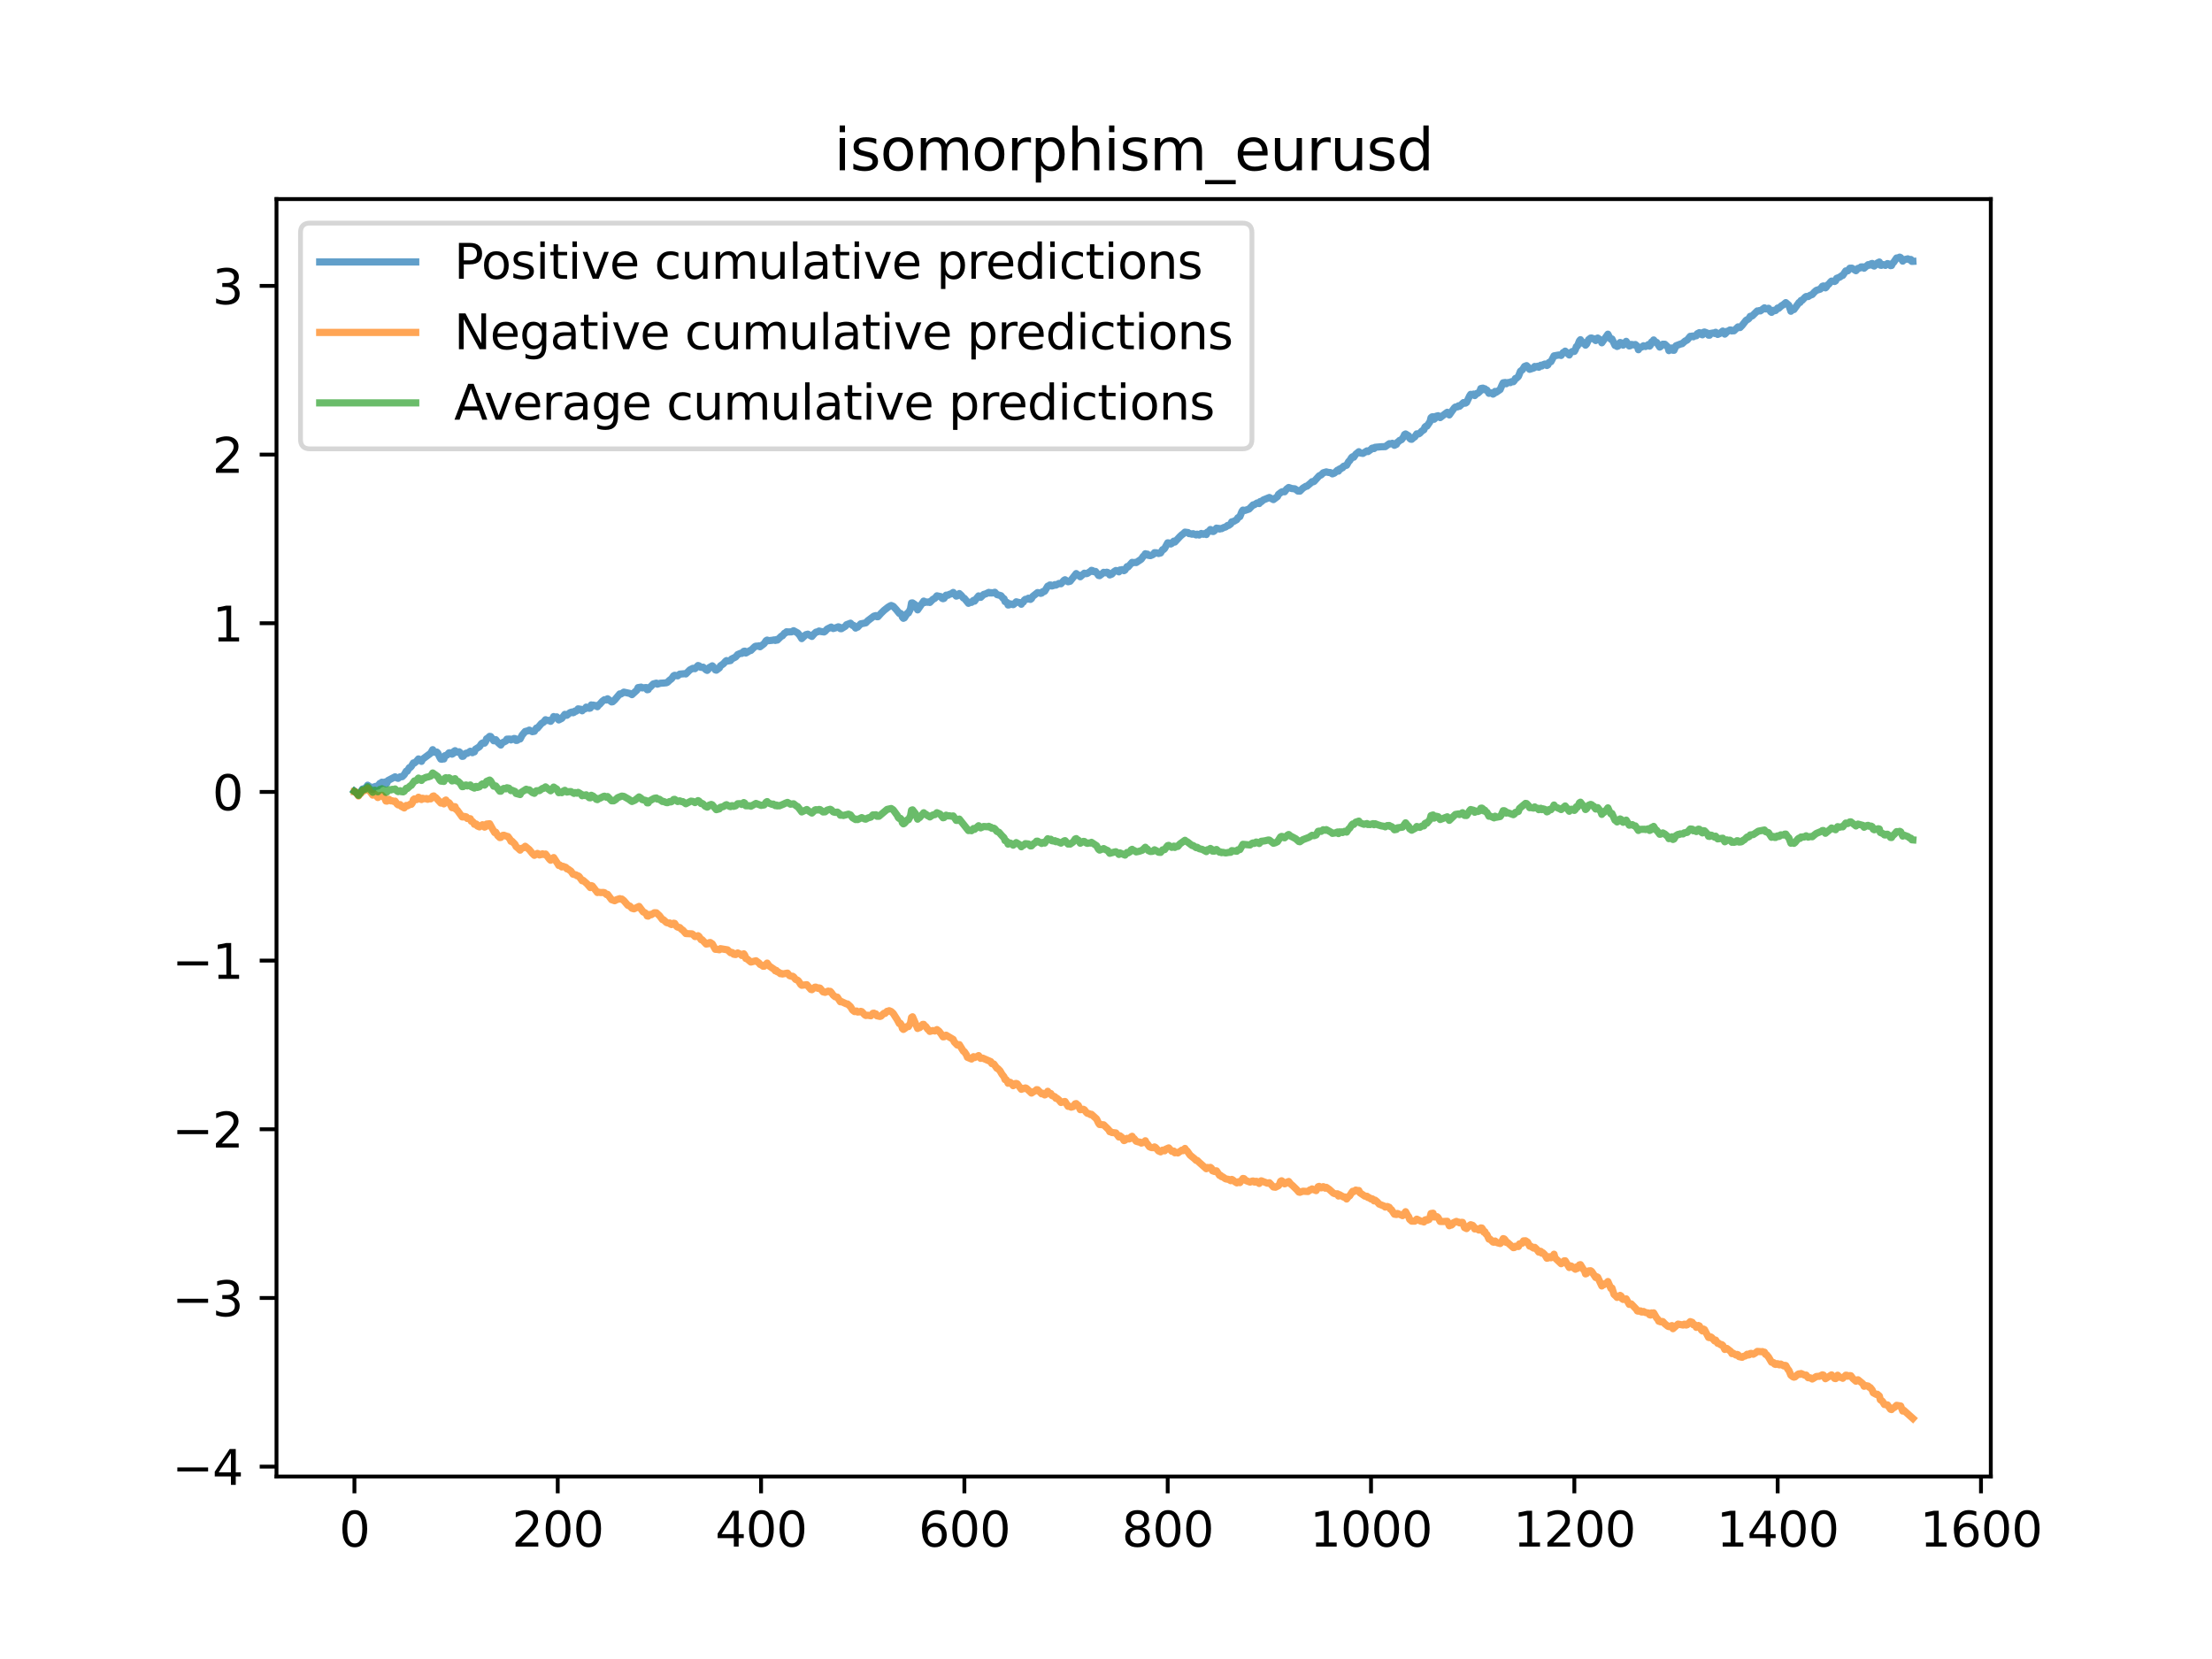 <?xml version="1.0" encoding="utf-8" standalone="no"?>
<!DOCTYPE svg PUBLIC "-//W3C//DTD SVG 1.1//EN"
  "http://www.w3.org/Graphics/SVG/1.1/DTD/svg11.dtd">
<svg xmlns:xlink="http://www.w3.org/1999/xlink" width="460.8pt" height="345.6pt" viewBox="0 0 460.8 345.6" xmlns="http://www.w3.org/2000/svg" version="1.1">
 <defs>
  <style type="text/css">*{stroke-linejoin: round; stroke-linecap: butt}</style>
 </defs>
 <g id="figure_1">
  <g id="patch_1">
   <path d="M 0 345.6 
L 460.8 345.6 
L 460.8 0 
L 0 0 
z
" style="fill: #ffffff"/>
  </g>
  <g id="axes_1">
   <g id="patch_2">
    <path d="M 57.6 307.584 
L 414.72 307.584 
L 414.72 41.472 
L 57.6 41.472 
z
" style="fill: #ffffff"/>
   </g>
   <g id="matplotlib.axis_1">
    <g id="xtick_1">
     <g id="line2d_1">
      <defs>
       <path id="md00bef2076" d="M 0 0 
L 0 3.5 
" style="stroke: #000000; stroke-width: 0.8"/>
      </defs>
      <g>
       <use xlink:href="#md00bef2076" x="73.833" y="307.584" style="stroke: #000000; stroke-width: 0.8"/>
      </g>
     </g>
     <g id="text_1">
      <!-- 0 -->
      <g transform="translate(70.651 322.182) scale(0.1 -0.1)">
       <defs>
        <path id="DejaVuSans-30" d="M 2034 4250 
Q 1547 4250 1301 3770 
Q 1056 3291 1056 2328 
Q 1056 1369 1301 889 
Q 1547 409 2034 409 
Q 2525 409 2770 889 
Q 3016 1369 3016 2328 
Q 3016 3291 2770 3770 
Q 2525 4250 2034 4250 
z
M 2034 4750 
Q 2819 4750 3233 4129 
Q 3647 3509 3647 2328 
Q 3647 1150 3233 529 
Q 2819 -91 2034 -91 
Q 1250 -91 836 529 
Q 422 1150 422 2328 
Q 422 3509 836 4129 
Q 1250 4750 2034 4750 
z
" transform="scale(0.016)"/>
       </defs>
       <use xlink:href="#DejaVuSans-30"/>
      </g>
     </g>
    </g>
    <g id="xtick_2">
     <g id="line2d_2">
      <g>
       <use xlink:href="#md00bef2076" x="116.188" y="307.584" style="stroke: #000000; stroke-width: 0.8"/>
      </g>
     </g>
     <g id="text_2">
      <!-- 200 -->
      <g transform="translate(106.644 322.182) scale(0.1 -0.1)">
       <defs>
        <path id="DejaVuSans-32" d="M 1228 531 
L 3431 531 
L 3431 0 
L 469 0 
L 469 531 
Q 828 903 1448 1529 
Q 2069 2156 2228 2338 
Q 2531 2678 2651 2914 
Q 2772 3150 2772 3378 
Q 2772 3750 2511 3984 
Q 2250 4219 1831 4219 
Q 1534 4219 1204 4116 
Q 875 4013 500 3803 
L 500 4441 
Q 881 4594 1212 4672 
Q 1544 4750 1819 4750 
Q 2544 4750 2975 4387 
Q 3406 4025 3406 3419 
Q 3406 3131 3298 2873 
Q 3191 2616 2906 2266 
Q 2828 2175 2409 1742 
Q 1991 1309 1228 531 
z
" transform="scale(0.016)"/>
       </defs>
       <use xlink:href="#DejaVuSans-32"/>
       <use xlink:href="#DejaVuSans-30" x="63.623"/>
       <use xlink:href="#DejaVuSans-30" x="127.246"/>
      </g>
     </g>
    </g>
    <g id="xtick_3">
     <g id="line2d_3">
      <g>
       <use xlink:href="#md00bef2076" x="158.544" y="307.584" style="stroke: #000000; stroke-width: 0.8"/>
      </g>
     </g>
     <g id="text_3">
      <!-- 400 -->
      <g transform="translate(149 322.182) scale(0.1 -0.1)">
       <defs>
        <path id="DejaVuSans-34" d="M 2419 4116 
L 825 1625 
L 2419 1625 
L 2419 4116 
z
M 2253 4666 
L 3047 4666 
L 3047 1625 
L 3713 1625 
L 3713 1100 
L 3047 1100 
L 3047 0 
L 2419 0 
L 2419 1100 
L 313 1100 
L 313 1709 
L 2253 4666 
z
" transform="scale(0.016)"/>
       </defs>
       <use xlink:href="#DejaVuSans-34"/>
       <use xlink:href="#DejaVuSans-30" x="63.623"/>
       <use xlink:href="#DejaVuSans-30" x="127.246"/>
      </g>
     </g>
    </g>
    <g id="xtick_4">
     <g id="line2d_4">
      <g>
       <use xlink:href="#md00bef2076" x="200.899" y="307.584" style="stroke: #000000; stroke-width: 0.8"/>
      </g>
     </g>
     <g id="text_4">
      <!-- 600 -->
      <g transform="translate(191.355 322.182) scale(0.1 -0.1)">
       <defs>
        <path id="DejaVuSans-36" d="M 2113 2584 
Q 1688 2584 1439 2293 
Q 1191 2003 1191 1497 
Q 1191 994 1439 701 
Q 1688 409 2113 409 
Q 2538 409 2786 701 
Q 3034 994 3034 1497 
Q 3034 2003 2786 2293 
Q 2538 2584 2113 2584 
z
M 3366 4563 
L 3366 3988 
Q 3128 4100 2886 4159 
Q 2644 4219 2406 4219 
Q 1781 4219 1451 3797 
Q 1122 3375 1075 2522 
Q 1259 2794 1537 2939 
Q 1816 3084 2150 3084 
Q 2853 3084 3261 2657 
Q 3669 2231 3669 1497 
Q 3669 778 3244 343 
Q 2819 -91 2113 -91 
Q 1303 -91 875 529 
Q 447 1150 447 2328 
Q 447 3434 972 4092 
Q 1497 4750 2381 4750 
Q 2619 4750 2861 4703 
Q 3103 4656 3366 4563 
z
" transform="scale(0.016)"/>
       </defs>
       <use xlink:href="#DejaVuSans-36"/>
       <use xlink:href="#DejaVuSans-30" x="63.623"/>
       <use xlink:href="#DejaVuSans-30" x="127.246"/>
      </g>
     </g>
    </g>
    <g id="xtick_5">
     <g id="line2d_5">
      <g>
       <use xlink:href="#md00bef2076" x="243.255" y="307.584" style="stroke: #000000; stroke-width: 0.8"/>
      </g>
     </g>
     <g id="text_5">
      <!-- 800 -->
      <g transform="translate(233.711 322.182) scale(0.1 -0.1)">
       <defs>
        <path id="DejaVuSans-38" d="M 2034 2216 
Q 1584 2216 1326 1975 
Q 1069 1734 1069 1313 
Q 1069 891 1326 650 
Q 1584 409 2034 409 
Q 2484 409 2743 651 
Q 3003 894 3003 1313 
Q 3003 1734 2745 1975 
Q 2488 2216 2034 2216 
z
M 1403 2484 
Q 997 2584 770 2862 
Q 544 3141 544 3541 
Q 544 4100 942 4425 
Q 1341 4750 2034 4750 
Q 2731 4750 3128 4425 
Q 3525 4100 3525 3541 
Q 3525 3141 3298 2862 
Q 3072 2584 2669 2484 
Q 3125 2378 3379 2068 
Q 3634 1759 3634 1313 
Q 3634 634 3220 271 
Q 2806 -91 2034 -91 
Q 1263 -91 848 271 
Q 434 634 434 1313 
Q 434 1759 690 2068 
Q 947 2378 1403 2484 
z
M 1172 3481 
Q 1172 3119 1398 2916 
Q 1625 2713 2034 2713 
Q 2441 2713 2670 2916 
Q 2900 3119 2900 3481 
Q 2900 3844 2670 4047 
Q 2441 4250 2034 4250 
Q 1625 4250 1398 4047 
Q 1172 3844 1172 3481 
z
" transform="scale(0.016)"/>
       </defs>
       <use xlink:href="#DejaVuSans-38"/>
       <use xlink:href="#DejaVuSans-30" x="63.623"/>
       <use xlink:href="#DejaVuSans-30" x="127.246"/>
      </g>
     </g>
    </g>
    <g id="xtick_6">
     <g id="line2d_6">
      <g>
       <use xlink:href="#md00bef2076" x="285.61" y="307.584" style="stroke: #000000; stroke-width: 0.8"/>
      </g>
     </g>
     <g id="text_6">
      <!-- 1000 -->
      <g transform="translate(272.885 322.182) scale(0.1 -0.1)">
       <defs>
        <path id="DejaVuSans-31" d="M 794 531 
L 1825 531 
L 1825 4091 
L 703 3866 
L 703 4441 
L 1819 4666 
L 2450 4666 
L 2450 531 
L 3481 531 
L 3481 0 
L 794 0 
L 794 531 
z
" transform="scale(0.016)"/>
       </defs>
       <use xlink:href="#DejaVuSans-31"/>
       <use xlink:href="#DejaVuSans-30" x="63.623"/>
       <use xlink:href="#DejaVuSans-30" x="127.246"/>
       <use xlink:href="#DejaVuSans-30" x="190.869"/>
      </g>
     </g>
    </g>
    <g id="xtick_7">
     <g id="line2d_7">
      <g>
       <use xlink:href="#md00bef2076" x="327.965" y="307.584" style="stroke: #000000; stroke-width: 0.8"/>
      </g>
     </g>
     <g id="text_7">
      <!-- 1200 -->
      <g transform="translate(315.24 322.182) scale(0.1 -0.1)">
       <use xlink:href="#DejaVuSans-31"/>
       <use xlink:href="#DejaVuSans-32" x="63.623"/>
       <use xlink:href="#DejaVuSans-30" x="127.246"/>
       <use xlink:href="#DejaVuSans-30" x="190.869"/>
      </g>
     </g>
    </g>
    <g id="xtick_8">
     <g id="line2d_8">
      <g>
       <use xlink:href="#md00bef2076" x="370.321" y="307.584" style="stroke: #000000; stroke-width: 0.8"/>
      </g>
     </g>
     <g id="text_8">
      <!-- 1400 -->
      <g transform="translate(357.596 322.182) scale(0.1 -0.1)">
       <use xlink:href="#DejaVuSans-31"/>
       <use xlink:href="#DejaVuSans-34" x="63.623"/>
       <use xlink:href="#DejaVuSans-30" x="127.246"/>
       <use xlink:href="#DejaVuSans-30" x="190.869"/>
      </g>
     </g>
    </g>
    <g id="xtick_9">
     <g id="line2d_9">
      <g>
       <use xlink:href="#md00bef2076" x="412.676" y="307.584" style="stroke: #000000; stroke-width: 0.8"/>
      </g>
     </g>
     <g id="text_9">
      <!-- 1600 -->
      <g transform="translate(399.951 322.182) scale(0.1 -0.1)">
       <use xlink:href="#DejaVuSans-31"/>
       <use xlink:href="#DejaVuSans-36" x="63.623"/>
       <use xlink:href="#DejaVuSans-30" x="127.246"/>
       <use xlink:href="#DejaVuSans-30" x="190.869"/>
      </g>
     </g>
    </g>
   </g>
   <g id="matplotlib.axis_2">
    <g id="ytick_1">
     <g id="line2d_10">
      <defs>
       <path id="m6458a337a4" d="M 0 0 
L -3.5 0 
" style="stroke: #000000; stroke-width: 0.8"/>
      </defs>
      <g>
       <use xlink:href="#m6458a337a4" x="57.6" y="305.525" style="stroke: #000000; stroke-width: 0.8"/>
      </g>
     </g>
     <g id="text_10">
      <!-- −4 -->
      <g transform="translate(35.858 309.324) scale(0.1 -0.1)">
       <defs>
        <path id="DejaVuSans-2212" d="M 678 2272 
L 4684 2272 
L 4684 1741 
L 678 1741 
L 678 2272 
z
" transform="scale(0.016)"/>
       </defs>
       <use xlink:href="#DejaVuSans-2212"/>
       <use xlink:href="#DejaVuSans-34" x="83.789"/>
      </g>
     </g>
    </g>
    <g id="ytick_2">
     <g id="line2d_11">
      <g>
       <use xlink:href="#m6458a337a4" x="57.6" y="270.387" style="stroke: #000000; stroke-width: 0.8"/>
      </g>
     </g>
     <g id="text_11">
      <!-- −3 -->
      <g transform="translate(35.858 274.186) scale(0.1 -0.1)">
       <defs>
        <path id="DejaVuSans-33" d="M 2597 2516 
Q 3050 2419 3304 2112 
Q 3559 1806 3559 1356 
Q 3559 666 3084 287 
Q 2609 -91 1734 -91 
Q 1441 -91 1130 -33 
Q 819 25 488 141 
L 488 750 
Q 750 597 1062 519 
Q 1375 441 1716 441 
Q 2309 441 2620 675 
Q 2931 909 2931 1356 
Q 2931 1769 2642 2001 
Q 2353 2234 1838 2234 
L 1294 2234 
L 1294 2753 
L 1863 2753 
Q 2328 2753 2575 2939 
Q 2822 3125 2822 3475 
Q 2822 3834 2567 4026 
Q 2313 4219 1838 4219 
Q 1578 4219 1281 4162 
Q 984 4106 628 3988 
L 628 4550 
Q 988 4650 1302 4700 
Q 1616 4750 1894 4750 
Q 2613 4750 3031 4423 
Q 3450 4097 3450 3541 
Q 3450 3153 3228 2886 
Q 3006 2619 2597 2516 
z
" transform="scale(0.016)"/>
       </defs>
       <use xlink:href="#DejaVuSans-2212"/>
       <use xlink:href="#DejaVuSans-33" x="83.789"/>
      </g>
     </g>
    </g>
    <g id="ytick_3">
     <g id="line2d_12">
      <g>
       <use xlink:href="#m6458a337a4" x="57.6" y="235.249" style="stroke: #000000; stroke-width: 0.8"/>
      </g>
     </g>
     <g id="text_12">
      <!-- −2 -->
      <g transform="translate(35.858 239.048) scale(0.1 -0.1)">
       <use xlink:href="#DejaVuSans-2212"/>
       <use xlink:href="#DejaVuSans-32" x="83.789"/>
      </g>
     </g>
    </g>
    <g id="ytick_4">
     <g id="line2d_13">
      <g>
       <use xlink:href="#m6458a337a4" x="57.6" y="200.11" style="stroke: #000000; stroke-width: 0.8"/>
      </g>
     </g>
     <g id="text_13">
      <!-- −1 -->
      <g transform="translate(35.858 203.91) scale(0.1 -0.1)">
       <use xlink:href="#DejaVuSans-2212"/>
       <use xlink:href="#DejaVuSans-31" x="83.789"/>
      </g>
     </g>
    </g>
    <g id="ytick_5">
     <g id="line2d_14">
      <g>
       <use xlink:href="#m6458a337a4" x="57.6" y="164.972" style="stroke: #000000; stroke-width: 0.8"/>
      </g>
     </g>
     <g id="text_14">
      <!-- 0 -->
      <g transform="translate(44.237 168.771) scale(0.1 -0.1)">
       <use xlink:href="#DejaVuSans-30"/>
      </g>
     </g>
    </g>
    <g id="ytick_6">
     <g id="line2d_15">
      <g>
       <use xlink:href="#m6458a337a4" x="57.6" y="129.834" style="stroke: #000000; stroke-width: 0.8"/>
      </g>
     </g>
     <g id="text_15">
      <!-- 1 -->
      <g transform="translate(44.237 133.633) scale(0.1 -0.1)">
       <use xlink:href="#DejaVuSans-31"/>
      </g>
     </g>
    </g>
    <g id="ytick_7">
     <g id="line2d_16">
      <g>
       <use xlink:href="#m6458a337a4" x="57.6" y="94.696" style="stroke: #000000; stroke-width: 0.8"/>
      </g>
     </g>
     <g id="text_16">
      <!-- 2 -->
      <g transform="translate(44.237 98.495) scale(0.1 -0.1)">
       <use xlink:href="#DejaVuSans-32"/>
      </g>
     </g>
    </g>
    <g id="ytick_8">
     <g id="line2d_17">
      <g>
       <use xlink:href="#m6458a337a4" x="57.6" y="59.558" style="stroke: #000000; stroke-width: 0.8"/>
      </g>
     </g>
     <g id="text_17">
      <!-- 3 -->
      <g transform="translate(44.237 63.357) scale(0.1 -0.1)">
       <use xlink:href="#DejaVuSans-33"/>
      </g>
     </g>
    </g>
   </g>
   <g id="line2d_18">
    <path d="M 73.833 164.838 
L 74.68 165.574 
L 75.103 164.998 
L 75.527 164.362 
L 75.739 164.45 
L 75.951 164.222 
L 76.162 164.209 
L 76.586 163.572 
L 77.009 163.865 
L 77.221 163.959 
L 77.433 164.357 
L 77.645 164.468 
L 77.856 163.951 
L 78.28 163.812 
L 78.704 163.757 
L 79.127 163.203 
L 79.339 163.297 
L 79.551 162.95 
L 79.762 163.15 
L 80.186 162.913 
L 80.398 163.28 
L 80.61 163.113 
L 80.821 162.604 
L 82.304 161.824 
L 82.727 162.082 
L 82.939 162.141 
L 83.363 161.817 
L 83.786 161.791 
L 84.21 161.374 
L 84.633 160.644 
L 84.845 160.652 
L 85.269 159.925 
L 85.48 159.865 
L 85.692 159.634 
L 86.116 158.933 
L 86.328 158.952 
L 86.751 158.609 
L 87.175 158.102 
L 87.386 158.226 
L 87.81 158.604 
L 88.022 158.165 
L 89.716 156.909 
L 90.14 156.173 
L 90.351 156.565 
L 90.563 156.715 
L 90.987 156.668 
L 91.198 156.872 
L 91.622 157.785 
L 91.834 158.133 
L 92.046 158.166 
L 92.257 158.063 
L 92.469 158.105 
L 92.681 157.421 
L 93.104 157.31 
L 93.528 156.834 
L 93.74 156.813 
L 94.163 157.105 
L 94.375 156.993 
L 94.587 156.518 
L 94.799 156.384 
L 95.01 156.69 
L 95.646 156.612 
L 95.858 156.788 
L 96.281 157.565 
L 96.493 157.536 
L 96.916 157.008 
L 97.128 156.9 
L 97.34 156.944 
L 97.975 156.501 
L 98.399 156.802 
L 98.611 156.601 
L 98.822 156.629 
L 99.034 156.088 
L 99.881 155.552 
L 100.305 154.922 
L 100.517 154.775 
L 100.94 154.804 
L 101.152 154.522 
L 101.364 153.897 
L 101.576 153.806 
L 101.999 153.399 
L 102.211 153.429 
L 102.846 154.315 
L 103.27 154.089 
L 103.693 154.637 
L 104.329 155.205 
L 104.54 154.793 
L 105.388 154.366 
L 105.599 153.982 
L 106.235 153.962 
L 106.446 154.14 
L 107.082 153.841 
L 107.294 153.863 
L 107.505 154.244 
L 107.717 154.23 
L 108.141 153.941 
L 108.352 153.94 
L 108.776 153.13 
L 109.411 152.379 
L 110.047 152.22 
L 110.258 152.095 
L 110.894 152.418 
L 111.317 152.347 
L 111.741 151.668 
L 111.953 151.693 
L 112.8 150.703 
L 113.223 150.457 
L 113.647 149.932 
L 113.859 150.092 
L 114.282 150.064 
L 114.706 150.266 
L 115.129 149.739 
L 115.341 149.276 
L 115.553 149.407 
L 115.976 149.336 
L 116.4 149.976 
L 117.035 149.648 
L 117.459 149.085 
L 117.671 148.813 
L 118.094 149.007 
L 118.73 148.466 
L 119.153 148.324 
L 119.365 148.479 
L 119.577 148.394 
L 119.788 148.124 
L 120 148.16 
L 120.212 148.026 
L 120.424 147.67 
L 121.059 147.77 
L 121.271 148.071 
L 121.483 147.801 
L 121.906 147.646 
L 122.118 147.304 
L 122.753 147.553 
L 122.965 147.508 
L 123.177 146.848 
L 123.389 146.976 
L 123.6 146.884 
L 123.812 147.023 
L 124.024 146.964 
L 124.447 147.221 
L 124.659 146.879 
L 124.871 146.77 
L 125.506 146.074 
L 125.93 145.761 
L 126.353 145.824 
L 126.565 145.568 
L 127.412 146.221 
L 127.624 146.187 
L 128.048 145.808 
L 129.107 144.554 
L 129.318 144.594 
L 129.742 144.342 
L 129.954 144.188 
L 131.224 144.458 
L 131.648 144.71 
L 132.707 143.741 
L 132.919 143.243 
L 133.554 143.14 
L 133.766 143.304 
L 134.613 143.23 
L 134.825 143.686 
L 135.036 143.646 
L 135.248 143.206 
L 135.46 143.128 
L 136.095 142.479 
L 136.731 142.31 
L 136.942 142.521 
L 137.578 142.328 
L 138.213 142.291 
L 138.848 142.229 
L 139.06 142.113 
L 139.484 141.708 
L 139.907 141.387 
L 140.331 140.78 
L 140.543 140.677 
L 141.178 140.791 
L 141.601 140.435 
L 142.66 140.339 
L 142.872 140.393 
L 143.719 139.544 
L 144.355 139.223 
L 144.778 139.295 
L 145.413 138.644 
L 145.625 138.709 
L 145.837 138.954 
L 146.049 139.028 
L 146.472 138.986 
L 147.108 139.551 
L 147.319 139.653 
L 147.531 139.445 
L 147.743 139.074 
L 148.378 138.709 
L 148.59 138.899 
L 149.014 139.544 
L 149.225 139.612 
L 149.861 139.139 
L 150.073 138.716 
L 150.708 138.265 
L 151.131 137.786 
L 151.343 137.616 
L 151.555 137.712 
L 152.19 137.604 
L 152.402 137.283 
L 153.249 136.864 
L 153.673 136.356 
L 154.308 136.084 
L 154.52 136.122 
L 154.943 135.687 
L 155.155 135.645 
L 155.367 136.036 
L 155.791 135.796 
L 156.214 135.524 
L 156.426 135.502 
L 156.849 135.079 
L 157.273 134.682 
L 157.485 134.598 
L 157.908 134.613 
L 158.12 134.532 
L 158.332 134.728 
L 158.967 134.246 
L 159.179 134.076 
L 159.603 133.463 
L 159.814 133.342 
L 160.026 133.473 
L 160.873 133.386 
L 161.297 133.299 
L 161.509 133.415 
L 161.72 133.239 
L 161.932 133.335 
L 162.779 132.517 
L 162.991 132.457 
L 163.415 131.923 
L 163.626 131.852 
L 163.838 131.618 
L 164.262 131.643 
L 164.897 131.624 
L 165.321 131.392 
L 166.168 131.855 
L 166.591 132.345 
L 167.015 133.031 
L 167.862 132.221 
L 168.285 132.106 
L 169.132 132.577 
L 169.556 132.088 
L 169.98 131.692 
L 170.403 131.593 
L 170.615 131.454 
L 171.038 131.561 
L 171.674 131.647 
L 171.886 131.512 
L 172.309 131.046 
L 173.156 130.631 
L 173.58 130.931 
L 174.215 130.745 
L 174.639 130.575 
L 174.85 130.638 
L 175.062 130.959 
L 175.274 130.969 
L 176.121 130.449 
L 176.333 130.144 
L 177.18 129.825 
L 177.604 130.286 
L 177.815 130.281 
L 178.239 130.84 
L 178.451 130.66 
L 178.662 130.645 
L 179.298 129.967 
L 180.357 129.75 
L 180.78 129.315 
L 182.051 128.353 
L 182.474 128.241 
L 182.686 128.472 
L 182.898 128.465 
L 183.533 127.764 
L 184.169 127.143 
L 185.016 126.478 
L 185.439 126.226 
L 185.651 126.133 
L 186.075 126.305 
L 186.71 126.994 
L 187.345 127.783 
L 187.557 127.766 
L 187.769 127.917 
L 187.981 128.574 
L 188.192 128.802 
L 188.404 128.702 
L 189.04 127.713 
L 189.251 127.686 
L 189.675 126.815 
L 189.887 125.608 
L 190.098 125.6 
L 190.734 126.036 
L 191.157 127.047 
L 192.428 125.22 
L 192.64 125.514 
L 192.852 125.379 
L 193.275 125.465 
L 193.487 125.375 
L 193.699 125.5 
L 194.334 124.855 
L 194.758 124.637 
L 195.181 124.123 
L 196.028 124.305 
L 196.24 124.629 
L 196.452 124.72 
L 196.664 124.644 
L 197.087 123.989 
L 197.511 123.989 
L 197.722 123.827 
L 198.146 123.713 
L 198.57 123.418 
L 199.205 124.18 
L 199.417 124.115 
L 199.84 123.655 
L 200.264 124.046 
L 200.687 124.574 
L 200.899 124.649 
L 201.746 125.682 
L 202.17 125.44 
L 202.382 125.488 
L 202.805 125.064 
L 203.017 125.225 
L 203.44 124.647 
L 203.864 124.136 
L 204.288 124.444 
L 204.923 123.832 
L 205.346 123.715 
L 205.982 123.407 
L 206.194 123.535 
L 206.405 123.459 
L 206.617 123.538 
L 207.252 123.382 
L 207.676 123.856 
L 208.523 124.096 
L 208.947 124.627 
L 209.158 124.729 
L 209.37 125.325 
L 209.794 125.511 
L 210.006 126.032 
L 210.217 126.002 
L 210.429 125.788 
L 211.064 125.961 
L 211.276 125.817 
L 211.7 125.367 
L 212.123 125.479 
L 212.547 125.559 
L 212.759 125.874 
L 212.97 125.466 
L 213.182 125.424 
L 213.394 125.012 
L 213.606 124.853 
L 214.029 124.806 
L 214.241 124.62 
L 214.453 124.82 
L 214.665 124.861 
L 214.876 124.7 
L 215.088 124.283 
L 216.147 123.446 
L 216.571 123.52 
L 216.782 123.604 
L 216.994 123.552 
L 217.206 123.257 
L 217.418 123.27 
L 217.629 123.159 
L 218.265 122.106 
L 218.477 122.065 
L 218.688 121.869 
L 218.9 121.872 
L 219.112 122.075 
L 219.535 121.946 
L 219.747 121.788 
L 219.959 121.892 
L 220.594 121.552 
L 221.018 121.609 
L 221.653 120.895 
L 221.865 120.776 
L 222.289 121.051 
L 222.5 121.192 
L 222.924 121.086 
L 224.195 119.489 
L 224.406 119.847 
L 224.618 119.761 
L 225.042 120.147 
L 225.889 119.408 
L 226.312 119.506 
L 226.524 119.45 
L 226.948 119.153 
L 227.159 119.05 
L 227.371 118.815 
L 227.583 118.866 
L 227.795 119.078 
L 228.218 119.046 
L 228.642 119.584 
L 228.854 119.878 
L 229.065 119.923 
L 229.701 119.441 
L 229.913 119.225 
L 230.336 119.314 
L 230.548 119.206 
L 230.76 119.256 
L 231.183 119.767 
L 231.607 119.599 
L 232.03 119.118 
L 232.454 118.85 
L 232.877 118.948 
L 233.089 119.128 
L 233.301 118.74 
L 233.513 118.827 
L 233.725 118.668 
L 233.936 118.677 
L 234.148 118.881 
L 234.36 118.743 
L 234.783 118.038 
L 234.995 118.106 
L 235.842 117.151 
L 236.054 117.211 
L 236.478 117.162 
L 236.689 117.193 
L 237.537 116.628 
L 237.748 116.483 
L 238.172 115.867 
L 238.384 115.724 
L 238.595 115.359 
L 238.807 115.489 
L 239.019 115.435 
L 239.231 115.686 
L 239.654 115.75 
L 240.078 115.575 
L 240.29 115.453 
L 240.501 115.138 
L 240.925 115.16 
L 241.349 115.301 
L 241.772 115.189 
L 242.196 114.496 
L 242.407 114.463 
L 242.619 114.241 
L 243.255 113.08 
L 243.678 113.133 
L 243.89 113.321 
L 244.102 113.212 
L 244.525 112.73 
L 244.737 112.92 
L 245.796 111.781 
L 246.219 111.385 
L 246.431 111.256 
L 246.855 110.853 
L 247.278 110.918 
L 247.49 110.939 
L 247.702 111.166 
L 247.914 111.162 
L 248.337 111.286 
L 248.549 111.178 
L 249.184 111.437 
L 249.396 111.272 
L 249.82 111.454 
L 250.243 111.132 
L 250.667 111.3 
L 250.879 111.171 
L 251.302 111.353 
L 251.514 110.845 
L 251.726 110.811 
L 252.149 110.307 
L 252.361 110.416 
L 252.573 110.704 
L 252.785 110.715 
L 252.996 110.569 
L 253.42 110.02 
L 253.632 110.123 
L 253.843 110.076 
L 254.055 110.208 
L 254.267 110.103 
L 254.479 110.13 
L 254.902 109.905 
L 255.326 109.777 
L 255.749 109.452 
L 255.961 109.446 
L 256.385 109.136 
L 256.597 108.71 
L 257.02 108.611 
L 257.655 108.24 
L 257.867 107.864 
L 258.291 107.617 
L 258.714 106.556 
L 258.926 106.267 
L 259.35 106.334 
L 260.197 106.042 
L 261.044 105.173 
L 261.256 105.168 
L 261.891 104.779 
L 262.314 104.899 
L 262.526 104.48 
L 262.738 104.529 
L 263.162 104.15 
L 264.432 103.638 
L 265.279 104.073 
L 266.126 103.434 
L 266.338 102.979 
L 266.974 102.502 
L 267.185 102.418 
L 267.609 102.444 
L 268.032 101.876 
L 268.456 101.556 
L 269.091 101.772 
L 269.727 101.831 
L 270.15 102.098 
L 270.362 102.292 
L 270.786 102.316 
L 271.421 101.688 
L 272.056 101.296 
L 272.268 101.283 
L 273.115 100.567 
L 273.327 100.341 
L 273.539 100.372 
L 273.75 100.286 
L 274.809 99.12 
L 275.233 98.922 
L 275.656 98.494 
L 276.292 98.304 
L 276.715 98.413 
L 277.139 98.448 
L 277.562 98.715 
L 277.986 98.549 
L 278.621 97.949 
L 278.833 98.142 
L 279.045 97.708 
L 279.257 97.705 
L 279.468 97.48 
L 279.68 97.453 
L 279.892 97.138 
L 280.527 96.911 
L 280.951 96.146 
L 281.163 95.963 
L 281.586 95.287 
L 281.798 95.137 
L 282.01 95.242 
L 282.433 94.62 
L 283.069 94.103 
L 283.28 94.341 
L 283.916 94.452 
L 284.763 93.927 
L 284.975 94.069 
L 285.61 93.612 
L 285.822 93.374 
L 286.034 93.328 
L 286.245 93.446 
L 286.457 93.181 
L 287.728 93.064 
L 288.575 93.041 
L 289.422 92.431 
L 289.634 92.478 
L 290.057 92.345 
L 290.481 92.767 
L 290.904 92.557 
L 291.116 92.122 
L 291.328 92.019 
L 291.54 91.765 
L 291.963 91.593 
L 292.387 91.01 
L 292.599 90.525 
L 292.81 90.404 
L 293.446 90.797 
L 293.658 91.301 
L 293.869 91.485 
L 294.081 91.511 
L 294.505 91.135 
L 294.716 91.014 
L 295.14 90.378 
L 295.564 90.376 
L 295.775 90.243 
L 296.199 89.791 
L 296.622 89.529 
L 296.834 88.974 
L 297.046 88.797 
L 297.258 88.771 
L 297.681 88.158 
L 297.893 87.85 
L 298.105 87.026 
L 298.317 86.846 
L 298.528 86.816 
L 298.74 87.338 
L 298.952 87.151 
L 299.164 86.713 
L 299.587 86.604 
L 299.799 86.733 
L 300.011 86.995 
L 301.07 86.189 
L 301.493 85.889 
L 301.917 86.439 
L 302.552 85.534 
L 302.976 84.971 
L 303.188 84.791 
L 303.611 84.758 
L 303.823 84.541 
L 304.035 84.641 
L 304.882 83.863 
L 305.093 83.996 
L 305.305 83.971 
L 305.517 83.824 
L 306.152 82.481 
L 306.364 82.155 
L 306.576 82.211 
L 306.999 82.097 
L 307.211 82.408 
L 307.635 81.959 
L 307.847 81.928 
L 308.27 81.557 
L 308.482 80.941 
L 308.905 80.853 
L 309.117 81.173 
L 309.329 80.991 
L 309.541 81.213 
L 309.753 81.264 
L 310.176 81.938 
L 310.6 81.842 
L 310.811 81.895 
L 311.023 82.102 
L 311.235 81.975 
L 311.447 81.54 
L 311.659 81.731 
L 312.506 81.15 
L 312.929 80.157 
L 313.141 79.745 
L 313.565 79.681 
L 313.776 79.942 
L 313.988 79.731 
L 314.412 79.659 
L 314.623 79.709 
L 314.835 79.516 
L 315.259 79.514 
L 315.471 79.274 
L 315.682 78.848 
L 315.894 78.807 
L 316.318 78.405 
L 316.741 77.326 
L 317.165 77.016 
L 317.588 76.342 
L 318.012 76.168 
L 318.435 76.57 
L 318.647 76.933 
L 319.494 76.663 
L 319.706 76.337 
L 319.918 76.465 
L 320.341 76.287 
L 320.553 76.508 
L 320.977 76.081 
L 321.189 76.245 
L 321.4 76.009 
L 321.824 75.833 
L 322.247 76.137 
L 322.459 76.003 
L 322.671 75.518 
L 323.095 75.339 
L 323.73 74.133 
L 324.789 73.945 
L 325.212 74.047 
L 325.636 73.44 
L 325.848 73.44 
L 326.059 73.153 
L 326.907 73.949 
L 327.118 73.506 
L 327.542 73.22 
L 327.965 73.208 
L 328.177 72.846 
L 328.389 72.199 
L 328.601 72.088 
L 329.024 71.015 
L 329.236 70.768 
L 329.66 71.486 
L 330.083 71.38 
L 330.295 71.901 
L 330.507 71.683 
L 330.93 70.76 
L 331.354 70.43 
L 331.566 70.421 
L 331.777 70.56 
L 331.989 70.552 
L 332.413 70.938 
L 332.625 70.533 
L 332.836 70.422 
L 333.472 70.877 
L 333.683 71.411 
L 334.954 69.618 
L 335.378 70.441 
L 335.589 70.684 
L 335.801 70.617 
L 336.437 71.959 
L 336.648 71.931 
L 336.86 72.168 
L 337.072 72.086 
L 337.284 71.813 
L 337.495 71.351 
L 337.707 71.418 
L 338.131 71.897 
L 338.766 71.112 
L 339.19 71.775 
L 339.401 72.065 
L 339.613 72.016 
L 339.825 71.752 
L 340.249 71.809 
L 340.46 71.868 
L 340.672 71.771 
L 341.096 72.13 
L 341.307 72.852 
L 341.519 72.492 
L 342.155 72.216 
L 342.366 72.028 
L 342.79 72.182 
L 343.425 71.764 
L 343.637 72.104 
L 343.849 71.854 
L 344.061 71.23 
L 344.272 71.28 
L 344.484 70.819 
L 344.908 71.335 
L 345.119 71.332 
L 345.755 72.302 
L 345.967 72.153 
L 346.39 71.707 
L 346.814 71.71 
L 347.449 72.292 
L 347.661 73.042 
L 348.084 72.555 
L 348.296 72.492 
L 348.508 72.961 
L 348.72 72.974 
L 349.143 72.03 
L 350.202 71.627 
L 350.414 71.601 
L 351.049 71.042 
L 351.473 70.838 
L 351.896 70.315 
L 352.108 70.064 
L 352.32 70.096 
L 352.532 70.007 
L 352.743 70.16 
L 353.167 69.892 
L 353.379 69.942 
L 353.59 69.513 
L 354.014 69.295 
L 354.438 69.671 
L 354.649 69.749 
L 354.861 69.227 
L 355.073 69.166 
L 355.708 69.411 
L 355.92 69.82 
L 356.132 69.827 
L 356.344 69.457 
L 356.979 69.352 
L 357.191 69.464 
L 357.402 69.222 
L 357.826 69.666 
L 358.25 69.486 
L 358.885 68.965 
L 359.097 69.186 
L 359.308 69.599 
L 359.52 69.411 
L 359.732 69.024 
L 359.944 69.032 
L 360.367 68.743 
L 360.579 68.749 
L 360.791 68.94 
L 361.003 68.839 
L 361.214 68.909 
L 362.062 68.099 
L 362.273 68.233 
L 362.485 68.23 
L 362.909 67.793 
L 363.756 66.712 
L 364.179 66.489 
L 364.391 66.289 
L 364.603 65.898 
L 365.026 65.808 
L 366.085 64.772 
L 366.297 64.8 
L 366.509 64.702 
L 366.721 64.763 
L 367.568 64.129 
L 367.78 64.347 
L 367.991 64.36 
L 368.415 64.22 
L 368.627 64.471 
L 368.838 64.908 
L 369.05 65.068 
L 369.474 64.648 
L 369.686 64.731 
L 369.897 64.682 
L 370.321 64.171 
L 370.533 64.233 
L 371.168 63.651 
L 371.38 63.569 
L 372.015 63.046 
L 372.65 63.603 
L 373.074 64.838 
L 373.498 64.349 
L 373.709 64.483 
L 374.345 63.612 
L 374.768 63.014 
L 374.98 63.008 
L 375.192 62.59 
L 375.404 62.582 
L 376.039 61.917 
L 376.251 61.774 
L 376.674 61.777 
L 377.098 61.506 
L 377.521 61.35 
L 377.945 60.869 
L 378.368 60.495 
L 379.216 60.219 
L 379.639 59.639 
L 379.851 59.569 
L 380.063 59.656 
L 380.274 59.964 
L 380.486 59.776 
L 380.698 59.366 
L 380.91 59.265 
L 381.333 58.749 
L 381.545 58.557 
L 381.969 58.595 
L 382.18 58.636 
L 382.392 58.501 
L 382.604 57.99 
L 383.239 57.74 
L 383.663 57.431 
L 383.875 57.374 
L 384.51 56.436 
L 384.934 56.414 
L 385.357 55.873 
L 385.781 55.867 
L 386.628 56.39 
L 387.051 55.91 
L 387.475 55.825 
L 387.687 55.602 
L 388.11 55.6 
L 388.322 55.871 
L 389.169 55.132 
L 389.381 55.251 
L 389.804 54.937 
L 390.016 54.882 
L 390.228 55.339 
L 390.44 55.423 
L 391.075 54.799 
L 391.499 54.585 
L 391.71 55.241 
L 391.922 55.272 
L 392.134 55.101 
L 392.346 55.121 
L 392.769 55.283 
L 393.193 54.907 
L 393.616 55.04 
L 393.828 55.331 
L 394.04 55.306 
L 394.252 54.85 
L 394.464 54.672 
L 395.099 53.747 
L 395.311 53.771 
L 395.734 53.568 
L 395.946 53.668 
L 396.37 54.395 
L 396.581 54.136 
L 397.428 53.919 
L 397.852 54.143 
L 398.064 54.054 
L 398.275 54.455 
L 398.487 54.443 
L 398.487 54.443 
" clip-path="url(#p302568dbad)" style="fill: none; stroke: #1f77b4; stroke-opacity: 0.7; stroke-width: 1.5; stroke-linecap: square"/>
   </g>
   <g id="line2d_19">
    <path d="M 73.833 164.911 
L 74.045 164.922 
L 74.68 165.821 
L 74.892 165.46 
L 75.103 165.337 
L 75.739 164.653 
L 75.951 164.7 
L 76.374 164.458 
L 76.586 164.219 
L 77.645 165.637 
L 77.856 165.367 
L 78.068 165.408 
L 78.704 166.141 
L 78.915 166.026 
L 79.127 165.721 
L 79.339 165.761 
L 79.551 165.671 
L 80.186 166.302 
L 80.398 166.865 
L 80.61 166.891 
L 80.821 166.549 
L 81.033 166.51 
L 81.457 166.836 
L 81.668 166.801 
L 82.092 166.976 
L 82.304 166.886 
L 82.727 167.507 
L 82.939 167.67 
L 83.363 167.617 
L 83.574 167.963 
L 84.21 168.307 
L 84.633 167.788 
L 84.845 167.88 
L 85.269 167.657 
L 85.48 167.514 
L 85.692 167.549 
L 85.904 167.259 
L 86.116 166.589 
L 86.328 166.422 
L 86.751 166.582 
L 87.175 166.077 
L 87.386 166.178 
L 87.598 166.481 
L 87.81 166.554 
L 88.022 166.289 
L 88.445 166.404 
L 88.869 166.342 
L 89.081 166.509 
L 89.504 166.36 
L 89.716 166.422 
L 89.928 166.233 
L 90.14 165.885 
L 90.351 165.807 
L 90.563 166.079 
L 90.775 166.143 
L 91.834 167.292 
L 92.257 167.278 
L 92.469 167.459 
L 92.681 166.792 
L 92.893 166.661 
L 93.104 167.038 
L 93.528 167.21 
L 93.74 167.464 
L 94.163 168.253 
L 94.375 168.278 
L 94.587 168.036 
L 94.799 168.049 
L 95.01 168.614 
L 95.222 168.731 
L 96.281 170.179 
L 96.493 170.193 
L 96.705 170.073 
L 97.128 170.164 
L 97.34 170.504 
L 97.975 170.553 
L 98.187 171.089 
L 98.399 171.111 
L 98.611 171.306 
L 98.822 171.715 
L 99.034 171.608 
L 99.246 171.681 
L 99.458 172.079 
L 99.881 172.255 
L 100.305 171.924 
L 100.517 171.805 
L 100.94 172.304 
L 101.152 172.214 
L 101.364 171.669 
L 101.999 171.601 
L 102.634 172.745 
L 103.058 173.448 
L 103.27 173.355 
L 103.693 174.082 
L 104.117 174.478 
L 104.329 174.451 
L 104.752 174.024 
L 104.964 173.997 
L 105.599 174.227 
L 105.811 174.265 
L 106.235 174.83 
L 106.446 175.267 
L 106.658 175.237 
L 107.294 175.897 
L 107.505 176.349 
L 107.929 176.695 
L 108.352 177.099 
L 108.564 176.771 
L 109.2 176.549 
L 109.411 176.298 
L 110.258 176.99 
L 110.894 177.777 
L 111.317 178.179 
L 111.953 177.784 
L 112.164 177.863 
L 112.376 178.103 
L 112.588 178.064 
L 113.012 177.863 
L 113.223 178.006 
L 113.647 177.909 
L 114.494 179.006 
L 114.706 179.203 
L 115.341 178.646 
L 116.188 179.934 
L 116.4 180.29 
L 116.612 180.194 
L 117.035 180.603 
L 117.247 180.461 
L 117.882 180.691 
L 118.094 180.999 
L 118.306 181.029 
L 118.941 181.476 
L 119.365 182.104 
L 120 182.26 
L 120.212 182.445 
L 120.424 182.453 
L 120.636 182.586 
L 121.271 183.474 
L 121.483 183.398 
L 122.33 184.145 
L 122.965 184.899 
L 123.177 184.493 
L 123.389 184.568 
L 124.447 185.928 
L 124.659 185.846 
L 125.083 185.932 
L 125.718 185.915 
L 125.93 185.969 
L 126.353 186.35 
L 126.565 186.304 
L 127.201 187.145 
L 127.412 187.42 
L 128.048 187.639 
L 128.471 187.414 
L 129.107 187.208 
L 129.318 187.314 
L 129.53 187.284 
L 129.954 187.616 
L 130.801 188.597 
L 131.224 188.761 
L 131.648 189.21 
L 132.071 189.329 
L 133.13 188.827 
L 133.977 189.953 
L 134.401 190.168 
L 134.613 190.337 
L 134.825 190.812 
L 135.036 190.844 
L 135.248 190.568 
L 135.46 190.48 
L 135.672 190.555 
L 136.307 190.148 
L 136.731 190.153 
L 137.154 190.552 
L 137.366 190.741 
L 138.001 191.565 
L 138.213 191.604 
L 138.848 192.183 
L 139.272 192.301 
L 139.484 192.26 
L 139.695 192.521 
L 139.907 192.602 
L 140.331 192.317 
L 140.543 192.361 
L 140.966 193.003 
L 141.178 193.15 
L 141.601 193.22 
L 142.025 193.652 
L 142.237 193.756 
L 142.872 194.475 
L 144.143 194.54 
L 144.355 194.673 
L 144.778 195.098 
L 145.202 195.069 
L 145.413 194.926 
L 145.625 195.086 
L 146.049 195.754 
L 146.261 195.759 
L 147.108 196.662 
L 147.531 196.595 
L 147.743 196.381 
L 147.955 196.341 
L 148.378 196.625 
L 149.014 197.755 
L 149.437 197.78 
L 149.861 197.857 
L 150.073 197.623 
L 151.555 197.871 
L 152.19 198.472 
L 152.402 198.396 
L 152.614 198.468 
L 152.826 198.78 
L 153.249 198.853 
L 153.673 198.515 
L 154.096 198.717 
L 154.308 198.794 
L 154.52 199.041 
L 154.943 198.696 
L 155.155 199.001 
L 155.367 199.671 
L 155.579 199.716 
L 156.426 200.414 
L 157.485 200.143 
L 158.12 200.618 
L 158.332 200.902 
L 158.755 201.104 
L 158.967 201.283 
L 159.179 201.287 
L 159.814 200.629 
L 160.238 201.231 
L 161.297 201.955 
L 161.509 202.242 
L 161.72 202.16 
L 161.932 202.441 
L 162.144 202.487 
L 162.567 202.837 
L 162.779 202.784 
L 162.991 202.899 
L 164.05 202.718 
L 164.473 203.241 
L 164.897 203.379 
L 165.109 203.367 
L 165.321 203.501 
L 165.744 204.031 
L 166.168 204.197 
L 166.379 204.412 
L 166.803 205.075 
L 167.015 205.248 
L 168.074 205.134 
L 168.921 206.117 
L 169.132 206.166 
L 169.768 205.645 
L 169.98 205.644 
L 170.403 205.893 
L 170.615 205.796 
L 170.827 205.853 
L 171.462 206.622 
L 171.886 206.726 
L 172.521 206.466 
L 172.733 206.595 
L 172.944 206.518 
L 173.156 206.732 
L 173.58 207.322 
L 174.003 207.657 
L 174.427 207.724 
L 175.062 208.69 
L 175.274 208.642 
L 176.333 209.132 
L 176.545 209.137 
L 177.18 209.715 
L 177.604 210.418 
L 178.027 210.734 
L 178.451 210.613 
L 178.662 210.824 
L 179.086 210.789 
L 179.298 210.687 
L 179.51 210.74 
L 180.145 211.409 
L 180.357 211.537 
L 180.78 211.495 
L 181.416 211.604 
L 181.839 211.093 
L 182.051 211.061 
L 182.263 211.222 
L 182.474 211.222 
L 182.686 211.613 
L 183.322 211.741 
L 183.533 211.671 
L 183.957 211.241 
L 184.169 211.077 
L 184.38 211.109 
L 184.804 210.669 
L 185.016 210.676 
L 185.228 210.546 
L 185.651 210.719 
L 186.075 211.116 
L 186.922 212.444 
L 187.345 213.233 
L 187.557 213.176 
L 187.769 213.497 
L 187.981 214.241 
L 188.192 214.443 
L 188.616 214.157 
L 188.828 213.894 
L 189.251 213.855 
L 189.675 213.085 
L 189.887 211.958 
L 190.098 211.815 
L 190.946 213.765 
L 191.157 214.246 
L 191.369 214.031 
L 191.581 214.077 
L 191.793 213.892 
L 192.216 213.401 
L 192.428 213.399 
L 192.64 213.752 
L 192.852 213.823 
L 193.275 214.427 
L 193.487 214.57 
L 193.699 214.865 
L 194.334 214.68 
L 194.758 214.767 
L 195.181 214.488 
L 195.605 214.812 
L 196.028 215.354 
L 196.452 215.994 
L 196.664 215.974 
L 197.087 215.647 
L 198.57 216.531 
L 198.781 217.041 
L 199.417 217.698 
L 199.84 217.612 
L 200.687 218.978 
L 200.899 219.093 
L 201.323 219.731 
L 201.534 220.258 
L 202.382 220.613 
L 202.805 220.126 
L 203.017 220.317 
L 203.652 220.035 
L 203.864 219.898 
L 204.288 220.479 
L 204.711 220.424 
L 206.405 221.164 
L 206.617 221.563 
L 207.041 221.659 
L 207.676 222.543 
L 207.888 222.621 
L 208.311 223.056 
L 208.735 223.784 
L 209.158 224.323 
L 209.37 224.903 
L 209.582 224.887 
L 209.794 225.178 
L 210.006 225.663 
L 210.429 225.458 
L 210.641 225.613 
L 211.064 226.168 
L 211.488 225.732 
L 211.7 225.699 
L 211.912 225.784 
L 212.759 226.921 
L 212.97 226.723 
L 213.182 226.801 
L 213.606 226.638 
L 213.817 226.707 
L 214.876 227.706 
L 215.3 227.42 
L 215.723 227.223 
L 215.935 227 
L 216.147 227.016 
L 216.994 227.863 
L 217.206 227.742 
L 217.629 228.094 
L 217.841 228 
L 218.265 227.34 
L 218.477 227.699 
L 218.9 227.796 
L 219.112 228.199 
L 219.747 228.473 
L 219.959 228.8 
L 220.171 228.786 
L 220.594 229.141 
L 221.018 229.666 
L 221.653 229.493 
L 221.865 229.466 
L 222.5 230.473 
L 222.712 230.418 
L 223.136 230.643 
L 223.559 230.524 
L 223.983 229.95 
L 224.195 229.903 
L 224.406 230.173 
L 224.618 230.248 
L 225.042 231.167 
L 225.677 231.084 
L 225.889 231.184 
L 226.312 231.732 
L 226.524 231.921 
L 226.948 232.017 
L 227.159 232.195 
L 227.371 232.131 
L 228.43 233.092 
L 228.854 233.978 
L 229.065 234.26 
L 229.913 234.32 
L 230.548 234.935 
L 230.971 235.359 
L 231.183 235.755 
L 231.395 235.761 
L 231.607 235.917 
L 232.454 236.01 
L 233.089 236.86 
L 233.301 236.607 
L 233.725 236.936 
L 234.148 237.602 
L 234.36 237.528 
L 234.783 237.142 
L 235.207 237.267 
L 235.419 237.184 
L 235.631 236.832 
L 235.842 236.713 
L 236.054 237.107 
L 236.266 237.198 
L 236.689 237.741 
L 237.325 237.93 
L 237.537 237.934 
L 237.748 238.125 
L 238.172 237.994 
L 238.384 237.949 
L 238.595 237.641 
L 238.807 238.104 
L 239.019 238.298 
L 239.443 238.885 
L 239.866 239.069 
L 240.29 239.075 
L 240.501 238.926 
L 240.713 239.032 
L 241.349 239.767 
L 241.772 239.95 
L 242.196 239.593 
L 242.619 239.734 
L 242.831 239.409 
L 243.466 239.128 
L 244.102 239.835 
L 244.525 239.795 
L 244.737 240.148 
L 245.161 240.065 
L 245.372 240.179 
L 246.219 239.587 
L 246.431 239.706 
L 246.855 239.24 
L 247.067 239.599 
L 247.278 239.732 
L 247.914 240.63 
L 248.337 240.982 
L 248.761 241.322 
L 249.184 241.728 
L 249.396 241.742 
L 249.82 242.153 
L 251.302 243.466 
L 251.514 243.205 
L 251.937 243.26 
L 252.149 243.19 
L 252.361 243.354 
L 252.573 243.886 
L 252.996 244.041 
L 253.208 243.897 
L 253.42 243.911 
L 254.055 244.856 
L 254.267 244.846 
L 254.479 245.119 
L 254.691 245.141 
L 255.326 245.581 
L 255.961 245.693 
L 256.385 245.955 
L 256.597 245.694 
L 256.808 245.805 
L 257.232 246.161 
L 257.655 246.415 
L 257.867 246.205 
L 258.079 246.173 
L 258.291 246.362 
L 258.926 245.498 
L 259.138 245.528 
L 259.561 245.941 
L 260.408 246.255 
L 260.832 246.048 
L 261.044 246.025 
L 261.256 246.224 
L 261.467 246.255 
L 261.679 246.088 
L 261.891 246.13 
L 262.314 246.535 
L 262.738 245.986 
L 264.009 246.479 
L 264.432 246.384 
L 265.279 247.271 
L 265.703 247.321 
L 266.338 246.995 
L 266.55 246.683 
L 266.762 246.102 
L 266.974 245.976 
L 267.185 246.127 
L 267.397 246.501 
L 267.609 246.618 
L 267.821 246.539 
L 268.032 246.307 
L 268.456 246.127 
L 268.88 246.66 
L 269.303 247.008 
L 270.15 247.837 
L 270.574 248.33 
L 270.786 248.38 
L 271.421 248.149 
L 272.48 248.213 
L 272.903 247.868 
L 273.115 247.859 
L 273.327 247.674 
L 274.174 248.03 
L 274.598 247.21 
L 274.809 247.148 
L 275.233 247.449 
L 275.445 247.398 
L 275.656 247.201 
L 276.08 247.519 
L 276.292 247.346 
L 276.927 247.784 
L 277.774 248.56 
L 278.198 248.707 
L 278.621 248.696 
L 278.833 249.158 
L 279.045 248.879 
L 279.892 249.37 
L 280.104 249.339 
L 280.527 249.77 
L 280.951 249.223 
L 281.163 249.113 
L 281.586 248.445 
L 281.798 248.168 
L 282.01 248.237 
L 282.433 247.916 
L 282.857 248.028 
L 283.069 248.001 
L 283.28 248.469 
L 284.339 249.183 
L 284.763 249.202 
L 284.975 249.47 
L 285.186 249.461 
L 285.61 249.781 
L 285.822 249.722 
L 286.034 249.84 
L 286.245 250.166 
L 286.457 250.017 
L 286.881 250.352 
L 287.304 250.837 
L 288.363 251.26 
L 288.575 251.455 
L 288.998 251.329 
L 289.422 251.513 
L 289.634 251.887 
L 289.846 251.979 
L 290.481 252.939 
L 290.904 253.006 
L 291.116 252.789 
L 291.963 253.134 
L 292.175 253.237 
L 292.387 253.018 
L 292.81 252.421 
L 293.234 253.19 
L 293.446 253.451 
L 293.658 254.014 
L 294.081 254.383 
L 294.716 254.391 
L 295.14 253.974 
L 295.987 254.393 
L 296.411 254.465 
L 296.622 254.556 
L 296.834 254.166 
L 297.046 254.075 
L 297.258 254.213 
L 297.681 254.054 
L 297.893 253.594 
L 298.105 252.798 
L 298.528 252.732 
L 298.74 253.522 
L 299.376 253.463 
L 299.587 253.651 
L 300.011 254.451 
L 300.646 254.46 
L 301.493 254.417 
L 301.917 255.348 
L 302.129 255.203 
L 302.34 255.21 
L 302.552 255.058 
L 302.764 254.727 
L 303.399 254.439 
L 303.611 254.588 
L 303.823 254.578 
L 304.035 254.741 
L 304.458 254.636 
L 304.67 254.64 
L 305.093 255.729 
L 305.517 255.937 
L 306.152 255.275 
L 306.364 255.128 
L 306.788 255.269 
L 306.999 255.511 
L 307.211 256.015 
L 307.423 255.892 
L 307.635 255.96 
L 308.058 256.236 
L 308.27 256.233 
L 308.482 255.799 
L 308.694 255.822 
L 308.905 256.131 
L 309.117 256.686 
L 309.329 256.588 
L 309.541 257.054 
L 309.753 257.197 
L 310.176 258.131 
L 310.388 258.126 
L 311.023 258.743 
L 311.235 258.777 
L 311.447 258.528 
L 311.87 258.872 
L 312.506 259.048 
L 312.717 258.876 
L 313.141 258.03 
L 313.353 258.091 
L 313.565 258.321 
L 313.776 258.813 
L 313.988 258.791 
L 315.259 259.91 
L 315.471 259.881 
L 315.682 259.619 
L 316.318 259.672 
L 316.529 259.123 
L 316.741 259.136 
L 316.953 258.963 
L 317.165 258.962 
L 317.377 258.496 
L 317.8 258.477 
L 318.224 258.763 
L 318.647 259.582 
L 318.859 259.582 
L 319.283 259.885 
L 319.494 260.007 
L 319.706 259.846 
L 320.13 260.249 
L 320.553 260.837 
L 320.765 260.639 
L 320.977 260.683 
L 321.189 261.066 
L 321.4 260.971 
L 321.824 261.384 
L 322.247 262.113 
L 322.459 262.073 
L 322.671 261.808 
L 322.883 261.806 
L 323.095 262.015 
L 323.518 261.647 
L 323.73 261.277 
L 323.942 262.049 
L 325.212 263.249 
L 325.636 263.035 
L 325.848 262.657 
L 326.059 262.644 
L 326.907 264.046 
L 327.118 263.7 
L 327.33 263.745 
L 328.177 264.404 
L 328.389 263.935 
L 328.601 264.237 
L 329.024 263.5 
L 329.236 263.454 
L 329.871 264.488 
L 330.083 264.731 
L 330.295 265.376 
L 330.507 265.299 
L 330.93 264.758 
L 331.354 264.722 
L 331.566 264.86 
L 332.413 266.129 
L 332.625 265.965 
L 332.836 266.075 
L 333.683 267.886 
L 333.895 267.622 
L 334.107 267.638 
L 334.319 267.428 
L 334.531 267.418 
L 334.954 266.967 
L 335.589 268.425 
L 335.801 268.314 
L 336.225 269.646 
L 336.648 270.03 
L 336.86 270.272 
L 337.284 270.126 
L 337.495 269.851 
L 337.707 269.998 
L 337.919 270.55 
L 338.131 270.698 
L 338.766 270.575 
L 339.401 271.729 
L 339.825 271.635 
L 340.884 272.738 
L 341.096 273.095 
L 341.307 273.147 
L 341.731 273.08 
L 341.943 273.305 
L 342.155 273.312 
L 342.366 273.202 
L 342.79 273.43 
L 343.425 273.531 
L 343.637 273.884 
L 343.849 273.95 
L 344.061 273.508 
L 344.272 273.608 
L 344.484 273.493 
L 345.119 274.585 
L 345.331 274.786 
L 345.543 275.227 
L 345.967 275.366 
L 346.178 275.277 
L 346.39 275.314 
L 346.814 275.774 
L 347.449 276.281 
L 347.661 276.365 
L 348.296 276.144 
L 348.508 276.787 
L 349.567 275.837 
L 350.626 276.033 
L 350.837 275.86 
L 351.049 275.86 
L 351.261 276.034 
L 351.473 275.969 
L 352.108 275.319 
L 352.532 275.47 
L 352.743 275.972 
L 352.955 275.909 
L 353.167 276.119 
L 353.379 276.518 
L 353.59 276.212 
L 353.802 276.125 
L 354.014 276.218 
L 354.438 277.073 
L 354.649 277.263 
L 354.861 276.866 
L 355.073 276.981 
L 355.92 278.606 
L 356.132 278.659 
L 356.344 278.493 
L 356.555 278.601 
L 357.191 279.341 
L 357.402 279.166 
L 357.826 279.839 
L 358.038 279.822 
L 358.461 280.153 
L 358.673 280.107 
L 358.885 280.267 
L 359.308 281.114 
L 359.732 280.898 
L 360.579 281.562 
L 360.791 281.98 
L 361.003 281.874 
L 361.638 282.279 
L 361.85 282.153 
L 362.062 282.22 
L 362.273 282.608 
L 362.909 282.754 
L 363.12 282.567 
L 363.544 282.479 
L 363.968 282.112 
L 364.179 282.269 
L 364.391 282.228 
L 364.603 281.968 
L 364.815 281.928 
L 365.238 282.111 
L 365.662 281.859 
L 366.085 281.524 
L 366.509 281.556 
L 366.932 281.587 
L 367.144 281.557 
L 367.356 281.694 
L 367.568 281.681 
L 367.78 282.13 
L 367.991 282.198 
L 368.415 282.7 
L 369.05 283.777 
L 369.474 283.859 
L 369.686 284.171 
L 369.897 284.236 
L 370.109 284.085 
L 370.321 284.087 
L 370.533 284.285 
L 370.744 284.323 
L 370.956 284.154 
L 371.592 284.541 
L 371.803 284.428 
L 372.015 284.469 
L 372.439 285.237 
L 372.65 285.447 
L 373.074 286.476 
L 373.498 286.811 
L 373.709 286.89 
L 373.921 286.837 
L 374.556 286.286 
L 374.768 286.196 
L 374.98 286.301 
L 375.192 286.134 
L 376.039 286.515 
L 376.251 286.455 
L 376.674 287.004 
L 377.098 287.022 
L 377.521 287.273 
L 377.945 287.03 
L 378.368 286.752 
L 378.792 286.718 
L 379.004 286.721 
L 379.639 286.402 
L 379.851 286.465 
L 380.274 287.208 
L 381.545 286.414 
L 382.18 287.147 
L 382.392 287.191 
L 382.816 286.488 
L 383.239 286.907 
L 383.663 286.981 
L 383.875 287.121 
L 384.51 286.483 
L 384.722 286.497 
L 384.934 286.693 
L 385.357 286.562 
L 385.569 286.595 
L 385.992 287.177 
L 386.628 287.73 
L 386.84 287.479 
L 387.051 287.433 
L 387.898 288.118 
L 388.11 288.317 
L 388.322 288.783 
L 388.746 288.661 
L 389.169 288.74 
L 389.381 288.981 
L 389.593 289.041 
L 390.016 289.555 
L 390.228 290.139 
L 390.863 290.482 
L 391.075 290.441 
L 391.499 290.805 
L 391.71 291.61 
L 392.134 291.893 
L 392.558 292.585 
L 393.193 292.668 
L 393.828 293.569 
L 394.04 293.638 
L 394.252 293.389 
L 394.675 293.169 
L 395.099 292.751 
L 395.946 292.894 
L 396.37 293.946 
L 396.581 293.779 
L 398.487 295.488 
L 398.487 295.488 
" clip-path="url(#p302568dbad)" style="fill: none; stroke: #ff7f0e; stroke-opacity: 0.7; stroke-width: 1.5; stroke-linecap: square"/>
   </g>
   <g id="line2d_20">
    <path d="M 73.833 164.874 
L 74.256 165.146 
L 74.68 165.698 
L 75.103 165.167 
L 75.527 164.525 
L 75.739 164.552 
L 76.162 164.402 
L 76.586 163.895 
L 77.645 165.052 
L 77.856 164.659 
L 78.068 164.615 
L 78.704 164.949 
L 79.127 164.462 
L 79.339 164.529 
L 79.551 164.311 
L 79.762 164.499 
L 79.974 164.487 
L 80.186 164.608 
L 80.398 165.073 
L 80.61 165.002 
L 80.821 164.577 
L 81.033 164.493 
L 81.457 164.56 
L 81.668 164.444 
L 82.092 164.448 
L 82.304 164.355 
L 82.727 164.795 
L 82.939 164.905 
L 83.363 164.717 
L 83.574 164.909 
L 83.998 164.958 
L 84.21 164.84 
L 84.633 164.216 
L 84.845 164.266 
L 85.48 163.69 
L 85.692 163.591 
L 86.328 162.687 
L 86.751 162.595 
L 87.175 162.09 
L 87.386 162.202 
L 87.598 162.489 
L 87.81 162.579 
L 88.022 162.227 
L 88.445 162.101 
L 88.657 161.95 
L 89.292 161.815 
L 89.716 161.666 
L 90.14 161.029 
L 91.198 161.768 
L 91.622 162.498 
L 91.834 162.712 
L 92.469 162.782 
L 92.681 162.107 
L 92.893 162.007 
L 93.104 162.174 
L 93.528 162.022 
L 93.74 162.138 
L 94.163 162.679 
L 94.375 162.636 
L 94.587 162.277 
L 94.799 162.216 
L 95.01 162.652 
L 95.434 162.776 
L 95.858 163.16 
L 96.281 163.872 
L 96.493 163.864 
L 96.916 163.551 
L 97.128 163.532 
L 97.34 163.724 
L 97.975 163.527 
L 98.187 163.894 
L 98.822 164.172 
L 99.034 163.848 
L 99.246 163.83 
L 99.458 164.031 
L 99.881 163.903 
L 100.305 163.423 
L 100.517 163.29 
L 100.94 163.554 
L 101.152 163.368 
L 101.364 162.783 
L 101.999 162.5 
L 102.211 162.678 
L 102.846 163.774 
L 103.27 163.722 
L 104.117 164.822 
L 104.329 164.828 
L 104.752 164.356 
L 104.964 164.242 
L 105.388 164.328 
L 105.599 164.105 
L 106.023 164.195 
L 106.446 164.703 
L 106.658 164.622 
L 107.294 164.88 
L 107.505 165.297 
L 108.352 165.52 
L 108.564 165.075 
L 109.623 164.407 
L 109.835 164.529 
L 110.258 164.543 
L 110.894 165.098 
L 111.317 165.263 
L 111.741 164.734 
L 112.376 164.7 
L 113.012 164.247 
L 113.223 164.232 
L 113.647 163.921 
L 114.07 164.257 
L 114.706 164.734 
L 115.129 164.339 
L 115.341 163.961 
L 115.765 164.253 
L 115.976 164.373 
L 116.4 165.133 
L 116.824 165.047 
L 117.035 165.125 
L 117.247 164.859 
L 117.671 164.639 
L 118.094 165.003 
L 118.518 164.918 
L 118.941 164.905 
L 119.577 165.275 
L 119.788 165.113 
L 120.212 165.236 
L 120.424 165.061 
L 120.847 165.301 
L 121.059 165.46 
L 121.271 165.772 
L 121.483 165.599 
L 121.906 165.736 
L 122.118 165.575 
L 122.753 166.175 
L 122.965 166.203 
L 123.177 165.67 
L 123.6 165.872 
L 123.812 166.168 
L 124.024 166.202 
L 124.236 166.516 
L 124.447 166.574 
L 124.659 166.363 
L 124.871 166.341 
L 125.718 165.913 
L 125.93 165.865 
L 126.353 166.087 
L 126.565 165.936 
L 127.412 166.821 
L 127.836 166.826 
L 128.259 166.566 
L 128.683 166.169 
L 129.53 165.842 
L 129.954 165.902 
L 131.013 166.508 
L 131.436 166.825 
L 131.648 166.96 
L 132.283 166.689 
L 133.13 166.013 
L 133.554 166.298 
L 133.766 166.562 
L 134.613 166.783 
L 134.825 167.249 
L 135.036 167.245 
L 135.248 166.887 
L 135.883 166.524 
L 136.307 166.302 
L 136.731 166.232 
L 136.942 166.466 
L 137.366 166.502 
L 138.001 166.966 
L 138.213 166.948 
L 138.848 167.206 
L 139.06 167.209 
L 139.484 166.984 
L 139.695 167.064 
L 139.907 166.994 
L 140.331 166.549 
L 140.543 166.519 
L 141.178 166.971 
L 141.601 166.828 
L 142.025 167.001 
L 142.237 166.988 
L 142.872 167.434 
L 143.931 166.894 
L 144.355 166.948 
L 144.778 167.197 
L 145.413 166.785 
L 145.625 166.897 
L 146.049 167.391 
L 146.261 167.366 
L 146.472 167.491 
L 146.896 167.946 
L 147.319 168.146 
L 147.531 168.02 
L 147.743 167.727 
L 148.167 167.581 
L 148.378 167.667 
L 149.225 168.67 
L 149.861 168.498 
L 150.073 168.17 
L 150.708 168.028 
L 151.131 167.714 
L 151.343 167.635 
L 151.979 167.984 
L 152.19 168.038 
L 152.402 167.839 
L 152.614 167.837 
L 152.826 167.976 
L 153.249 167.859 
L 153.673 167.435 
L 154.096 167.424 
L 154.308 167.439 
L 154.52 167.582 
L 154.943 167.192 
L 155.155 167.323 
L 155.367 167.854 
L 156.214 167.852 
L 156.426 167.958 
L 157.485 167.371 
L 158.544 167.778 
L 159.179 167.681 
L 159.603 167.102 
L 159.814 166.986 
L 160.026 167.256 
L 160.873 167.574 
L 161.085 167.504 
L 161.509 167.828 
L 161.72 167.7 
L 161.932 167.888 
L 162.144 167.789 
L 162.356 167.873 
L 163.203 167.522 
L 163.626 167.316 
L 164.05 167.157 
L 164.685 167.528 
L 165.321 167.446 
L 165.956 167.943 
L 166.168 168.026 
L 166.591 168.567 
L 167.015 169.139 
L 168.074 168.634 
L 168.497 168.97 
L 169.132 169.372 
L 169.556 168.974 
L 169.768 168.735 
L 169.98 168.668 
L 170.403 168.743 
L 170.615 168.625 
L 170.827 168.658 
L 171.462 169.148 
L 171.886 169.119 
L 172.309 168.76 
L 172.944 168.59 
L 173.156 168.681 
L 173.58 169.127 
L 174.003 169.243 
L 174.427 169.172 
L 174.85 169.488 
L 175.062 169.825 
L 175.486 169.811 
L 175.698 169.881 
L 176.756 169.603 
L 177.18 169.77 
L 177.604 170.352 
L 178.239 170.731 
L 178.451 170.637 
L 178.662 170.734 
L 179.51 170.323 
L 180.145 170.616 
L 180.357 170.644 
L 180.78 170.405 
L 181.416 170.217 
L 181.839 169.758 
L 182.263 169.753 
L 182.474 169.732 
L 182.686 170.042 
L 183.11 170.039 
L 184.804 168.615 
L 185.651 168.426 
L 186.075 168.71 
L 186.922 169.868 
L 187.134 170.331 
L 187.345 170.508 
L 187.557 170.471 
L 187.769 170.707 
L 187.981 171.408 
L 188.192 171.623 
L 188.404 171.515 
L 189.04 170.772 
L 189.251 170.771 
L 189.675 169.95 
L 189.887 168.783 
L 190.098 168.707 
L 190.734 169.534 
L 191.157 170.647 
L 191.369 170.373 
L 191.581 170.316 
L 192.428 169.31 
L 192.64 169.633 
L 192.852 169.601 
L 193.275 169.946 
L 193.487 169.972 
L 193.699 170.183 
L 194.334 169.768 
L 194.758 169.702 
L 195.181 169.305 
L 195.816 169.587 
L 196.452 170.357 
L 196.664 170.309 
L 197.087 169.818 
L 197.511 169.972 
L 197.722 169.928 
L 198.146 170.026 
L 198.57 169.974 
L 198.993 170.573 
L 199.205 170.903 
L 199.417 170.906 
L 199.84 170.633 
L 201.746 173.022 
L 202.17 172.962 
L 202.382 173.05 
L 202.805 172.595 
L 203.017 172.771 
L 203.864 172.017 
L 204.288 172.462 
L 204.923 172.172 
L 205.77 172.231 
L 205.982 172.135 
L 206.194 172.328 
L 206.405 172.312 
L 206.617 172.551 
L 207.041 172.531 
L 207.252 172.67 
L 207.676 173.199 
L 208.1 173.38 
L 208.735 174.104 
L 209.158 174.526 
L 209.37 175.114 
L 209.582 175.16 
L 209.794 175.345 
L 210.006 175.847 
L 210.429 175.623 
L 210.641 175.721 
L 211.064 176.064 
L 211.7 175.533 
L 212.335 175.917 
L 212.547 176.073 
L 212.759 176.398 
L 212.97 176.095 
L 213.182 176.113 
L 213.606 175.746 
L 214.241 175.816 
L 214.665 176.223 
L 214.876 176.203 
L 215.3 175.767 
L 215.723 175.512 
L 215.935 175.235 
L 216.147 175.231 
L 216.994 175.707 
L 217.206 175.499 
L 217.629 175.626 
L 218.053 175.018 
L 218.265 174.723 
L 218.477 174.882 
L 218.9 174.834 
L 219.112 175.137 
L 219.535 175.207 
L 219.747 175.13 
L 219.959 175.346 
L 220.171 175.269 
L 221.018 175.638 
L 221.653 175.194 
L 221.865 175.121 
L 222.5 175.832 
L 222.712 175.769 
L 222.924 175.844 
L 223.559 175.406 
L 223.983 174.789 
L 224.195 174.696 
L 224.406 175.01 
L 224.618 175.004 
L 225.042 175.657 
L 225.677 175.28 
L 225.889 175.296 
L 226.312 175.619 
L 226.524 175.685 
L 226.948 175.585 
L 227.159 175.623 
L 227.371 175.473 
L 228.43 176.175 
L 228.854 176.928 
L 229.065 177.091 
L 229.913 176.773 
L 230.336 177.01 
L 230.76 177.193 
L 231.183 177.761 
L 232.03 177.529 
L 232.454 177.43 
L 232.877 177.736 
L 233.089 177.994 
L 233.301 177.673 
L 234.36 178.136 
L 234.783 177.59 
L 234.995 177.679 
L 235.419 177.429 
L 235.631 177.055 
L 235.842 176.932 
L 236.054 177.159 
L 236.266 177.172 
L 236.689 177.467 
L 237.325 177.333 
L 237.96 177.118 
L 238.595 176.5 
L 238.807 176.796 
L 239.019 176.867 
L 239.231 177.196 
L 239.654 177.381 
L 240.078 177.35 
L 240.29 177.264 
L 240.501 177.032 
L 240.925 177.245 
L 241.349 177.534 
L 241.772 177.57 
L 242.196 177.044 
L 242.619 176.988 
L 243.043 176.408 
L 243.255 176.159 
L 243.466 176.109 
L 244.102 176.523 
L 244.525 176.263 
L 244.737 176.534 
L 245.161 176.251 
L 245.372 176.319 
L 245.796 175.807 
L 246.855 175.047 
L 247.067 175.267 
L 247.278 175.325 
L 248.337 176.134 
L 248.549 176.137 
L 249.184 176.583 
L 249.396 176.507 
L 249.82 176.803 
L 250.455 176.946 
L 251.302 177.409 
L 251.514 177.025 
L 251.726 177.031 
L 252.149 176.748 
L 252.361 176.885 
L 252.573 177.295 
L 252.996 177.305 
L 253.208 177.039 
L 253.42 176.966 
L 254.055 177.532 
L 254.267 177.475 
L 254.479 177.624 
L 254.691 177.547 
L 255.326 177.679 
L 255.961 177.569 
L 256.385 177.545 
L 256.597 177.202 
L 257.655 177.328 
L 257.867 177.034 
L 258.291 176.989 
L 258.926 175.883 
L 260.408 176.023 
L 260.832 175.669 
L 261.044 175.599 
L 261.256 175.696 
L 261.467 175.629 
L 261.679 175.414 
L 261.891 175.455 
L 262.314 175.717 
L 262.738 175.258 
L 263.162 175.207 
L 263.585 175.143 
L 264.22 174.983 
L 264.432 175.011 
L 265.279 175.672 
L 265.703 175.547 
L 266.126 175.332 
L 266.762 174.344 
L 266.974 174.239 
L 267.185 174.272 
L 267.397 174.486 
L 267.609 174.531 
L 268.244 173.949 
L 268.456 173.842 
L 268.88 174.186 
L 269.303 174.39 
L 269.938 174.736 
L 270.574 175.308 
L 270.786 175.348 
L 271.421 174.918 
L 272.692 174.431 
L 273.327 174.008 
L 273.75 174.09 
L 274.174 173.94 
L 274.598 173.182 
L 274.809 173.134 
L 275.233 173.185 
L 275.656 172.848 
L 276.08 172.963 
L 276.292 172.825 
L 277.351 173.405 
L 277.562 173.605 
L 278.198 173.501 
L 278.621 173.323 
L 278.833 173.65 
L 279.045 173.294 
L 279.257 173.36 
L 279.468 173.297 
L 279.68 173.433 
L 280.104 173.185 
L 280.527 173.341 
L 280.951 172.684 
L 281.163 172.538 
L 281.586 171.866 
L 281.798 171.653 
L 282.01 171.74 
L 282.433 171.268 
L 282.857 171.131 
L 283.069 171.052 
L 283.28 171.405 
L 284.128 171.713 
L 284.763 171.564 
L 284.975 171.77 
L 285.186 171.704 
L 285.398 171.779 
L 286.034 171.584 
L 286.245 171.806 
L 286.457 171.599 
L 287.092 171.846 
L 287.728 172.034 
L 288.363 172.142 
L 288.575 172.248 
L 288.998 171.981 
L 289.422 171.972 
L 289.634 172.183 
L 289.846 172.175 
L 290.057 172.311 
L 290.481 172.853 
L 290.904 172.781 
L 291.116 172.455 
L 292.175 172.306 
L 292.81 171.412 
L 293.234 171.954 
L 293.446 172.124 
L 293.658 172.657 
L 294.081 172.947 
L 294.928 172.481 
L 295.14 172.176 
L 295.775 172.361 
L 296.199 172.086 
L 296.622 172.042 
L 296.834 171.57 
L 297.046 171.436 
L 297.258 171.492 
L 297.893 170.722 
L 298.105 169.912 
L 298.528 169.774 
L 298.74 170.43 
L 298.952 170.314 
L 299.164 170.038 
L 299.587 170.128 
L 300.011 170.723 
L 301.493 170.153 
L 301.917 170.894 
L 303.188 169.667 
L 303.823 169.559 
L 304.035 169.691 
L 304.67 169.304 
L 305.093 169.863 
L 305.517 169.88 
L 306.152 168.878 
L 306.364 168.642 
L 306.999 168.804 
L 307.211 169.212 
L 307.635 168.96 
L 307.847 169.053 
L 308.27 168.895 
L 308.482 168.37 
L 308.694 168.344 
L 308.905 168.492 
L 309.117 168.93 
L 309.329 168.79 
L 309.541 169.133 
L 309.753 169.231 
L 310.176 170.035 
L 310.388 169.979 
L 311.235 170.376 
L 311.447 170.034 
L 311.659 170.258 
L 312.506 170.099 
L 312.717 169.821 
L 313.141 168.887 
L 313.353 168.887 
L 313.565 169.001 
L 313.776 169.377 
L 313.988 169.261 
L 315.259 169.712 
L 315.471 169.578 
L 315.682 169.233 
L 316.106 169.114 
L 316.318 169.038 
L 316.529 168.426 
L 317.8 167.361 
L 318.012 167.398 
L 318.435 167.839 
L 318.647 168.258 
L 318.859 168.21 
L 319.283 168.307 
L 319.494 168.335 
L 319.706 168.092 
L 319.918 168.299 
L 320.341 168.382 
L 320.553 168.673 
L 320.765 168.433 
L 320.977 168.382 
L 321.189 168.656 
L 321.4 168.49 
L 321.824 168.609 
L 322.247 169.125 
L 322.459 169.038 
L 322.671 168.663 
L 322.883 168.603 
L 323.095 168.677 
L 323.518 168.133 
L 323.73 167.705 
L 323.942 168.064 
L 325.001 168.52 
L 325.212 168.648 
L 326.059 167.898 
L 326.907 168.998 
L 327.118 168.603 
L 327.542 168.578 
L 327.965 168.822 
L 328.177 168.625 
L 328.389 168.067 
L 328.601 168.163 
L 329.024 167.258 
L 329.236 167.111 
L 329.871 167.942 
L 330.083 168.055 
L 330.295 168.638 
L 330.507 168.491 
L 330.93 167.759 
L 331.354 167.576 
L 331.566 167.64 
L 331.777 167.876 
L 331.989 167.942 
L 332.413 168.534 
L 332.625 168.249 
L 332.836 168.249 
L 333.472 169.067 
L 333.683 169.648 
L 333.895 169.359 
L 334.107 169.267 
L 334.319 168.965 
L 334.531 168.869 
L 334.954 168.293 
L 335.378 169.235 
L 335.589 169.555 
L 335.801 169.465 
L 336.437 170.874 
L 336.648 170.98 
L 336.86 171.22 
L 337.284 170.97 
L 337.495 170.601 
L 337.707 170.708 
L 337.919 171.138 
L 338.131 171.298 
L 338.766 170.844 
L 339.401 171.897 
L 340.037 171.788 
L 340.46 172.045 
L 340.672 172.051 
L 341.307 173 
L 341.519 172.775 
L 342.578 172.749 
L 342.79 172.806 
L 343.425 172.647 
L 343.637 172.994 
L 343.849 172.902 
L 344.061 172.369 
L 344.272 172.444 
L 344.484 172.156 
L 344.908 172.861 
L 345.119 172.959 
L 345.755 173.793 
L 345.967 173.76 
L 346.39 173.511 
L 346.814 173.742 
L 347.449 174.286 
L 347.661 174.704 
L 348.296 174.318 
L 348.508 174.874 
L 348.72 174.781 
L 349.143 174.075 
L 349.567 173.827 
L 349.779 173.855 
L 349.99 173.714 
L 350.626 173.717 
L 350.837 173.501 
L 351.473 173.404 
L 352.108 172.692 
L 352.532 172.738 
L 352.743 173.066 
L 352.955 172.939 
L 353.167 173.006 
L 353.379 173.23 
L 353.59 172.863 
L 353.802 172.732 
L 354.014 172.756 
L 354.438 173.372 
L 354.649 173.506 
L 354.861 173.047 
L 355.073 173.073 
L 355.708 173.749 
L 355.92 174.213 
L 356.132 174.243 
L 356.344 173.975 
L 356.555 173.997 
L 357.191 174.402 
L 357.402 174.194 
L 357.826 174.752 
L 358.885 174.616 
L 359.308 175.357 
L 359.52 175.234 
L 359.732 174.961 
L 359.944 175.054 
L 360.367 175.023 
L 360.579 175.155 
L 360.791 175.46 
L 361.003 175.356 
L 361.214 175.474 
L 361.638 175.358 
L 361.85 175.136 
L 362.062 175.159 
L 362.273 175.421 
L 362.697 175.382 
L 362.909 175.273 
L 363.12 175.039 
L 363.332 174.978 
L 363.968 174.365 
L 364.179 174.379 
L 364.391 174.258 
L 364.603 173.933 
L 365.238 173.855 
L 366.297 173.152 
L 367.568 172.905 
L 367.78 173.238 
L 368.415 173.46 
L 369.05 174.423 
L 369.474 174.254 
L 369.686 174.451 
L 369.897 174.459 
L 370.109 174.206 
L 370.321 174.129 
L 370.533 174.259 
L 370.744 174.172 
L 370.956 173.918 
L 371.592 173.954 
L 371.803 173.761 
L 372.015 173.757 
L 372.439 174.345 
L 372.65 174.525 
L 373.074 175.657 
L 373.498 175.58 
L 373.709 175.687 
L 373.921 175.533 
L 374.556 174.756 
L 374.768 174.605 
L 374.98 174.655 
L 375.192 174.362 
L 375.404 174.413 
L 375.615 174.328 
L 375.827 174.372 
L 376.251 174.115 
L 376.674 174.39 
L 377.098 174.264 
L 377.521 174.311 
L 377.945 173.949 
L 378.368 173.624 
L 379.427 173.182 
L 379.639 173.021 
L 379.851 173.017 
L 380.274 173.586 
L 381.333 172.709 
L 381.545 172.486 
L 382.392 172.846 
L 382.816 172.209 
L 383.239 172.324 
L 383.663 172.206 
L 383.875 172.248 
L 384.51 171.459 
L 384.934 171.553 
L 385.357 171.217 
L 385.569 171.211 
L 386.628 172.06 
L 387.051 171.672 
L 388.11 171.959 
L 388.322 172.327 
L 388.957 171.965 
L 389.169 171.936 
L 389.381 172.116 
L 389.804 172.096 
L 390.016 172.219 
L 390.228 172.739 
L 390.44 172.854 
L 391.287 172.644 
L 391.499 172.695 
L 391.71 173.426 
L 392.346 173.693 
L 392.558 173.922 
L 392.769 173.94 
L 392.981 173.788 
L 393.193 173.787 
L 393.616 174.13 
L 393.828 174.45 
L 394.04 174.472 
L 394.252 174.12 
L 394.675 173.748 
L 395.099 173.249 
L 395.522 173.261 
L 395.734 173.182 
L 395.946 173.281 
L 396.37 174.171 
L 396.581 173.957 
L 397.428 174.26 
L 397.852 174.582 
L 398.064 174.606 
L 398.275 174.949 
L 398.487 174.966 
L 398.487 174.966 
" clip-path="url(#p302568dbad)" style="fill: none; stroke: #2ca02c; stroke-opacity: 0.7; stroke-width: 1.5; stroke-linecap: square"/>
   </g>
   <g id="patch_3">
    <path d="M 57.6 307.584 
L 57.6 41.472 
" style="fill: none; stroke: #000000; stroke-width: 0.8; stroke-linejoin: miter; stroke-linecap: square"/>
   </g>
   <g id="patch_4">
    <path d="M 414.72 307.584 
L 414.72 41.472 
" style="fill: none; stroke: #000000; stroke-width: 0.8; stroke-linejoin: miter; stroke-linecap: square"/>
   </g>
   <g id="patch_5">
    <path d="M 57.6 307.584 
L 414.72 307.584 
" style="fill: none; stroke: #000000; stroke-width: 0.8; stroke-linejoin: miter; stroke-linecap: square"/>
   </g>
   <g id="patch_6">
    <path d="M 57.6 41.472 
L 414.72 41.472 
" style="fill: none; stroke: #000000; stroke-width: 0.8; stroke-linejoin: miter; stroke-linecap: square"/>
   </g>
   <g id="text_18">
    <!-- isomorphism_eurusd -->
    <g transform="translate(173.768 35.472) scale(0.12 -0.12)">
     <defs>
      <path id="DejaVuSans-69" d="M 603 3500 
L 1178 3500 
L 1178 0 
L 603 0 
L 603 3500 
z
M 603 4863 
L 1178 4863 
L 1178 4134 
L 603 4134 
L 603 4863 
z
" transform="scale(0.016)"/>
      <path id="DejaVuSans-73" d="M 2834 3397 
L 2834 2853 
Q 2591 2978 2328 3040 
Q 2066 3103 1784 3103 
Q 1356 3103 1142 2972 
Q 928 2841 928 2578 
Q 928 2378 1081 2264 
Q 1234 2150 1697 2047 
L 1894 2003 
Q 2506 1872 2764 1633 
Q 3022 1394 3022 966 
Q 3022 478 2636 193 
Q 2250 -91 1575 -91 
Q 1294 -91 989 -36 
Q 684 19 347 128 
L 347 722 
Q 666 556 975 473 
Q 1284 391 1588 391 
Q 1994 391 2212 530 
Q 2431 669 2431 922 
Q 2431 1156 2273 1281 
Q 2116 1406 1581 1522 
L 1381 1569 
Q 847 1681 609 1914 
Q 372 2147 372 2553 
Q 372 3047 722 3315 
Q 1072 3584 1716 3584 
Q 2034 3584 2315 3537 
Q 2597 3491 2834 3397 
z
" transform="scale(0.016)"/>
      <path id="DejaVuSans-6f" d="M 1959 3097 
Q 1497 3097 1228 2736 
Q 959 2375 959 1747 
Q 959 1119 1226 758 
Q 1494 397 1959 397 
Q 2419 397 2687 759 
Q 2956 1122 2956 1747 
Q 2956 2369 2687 2733 
Q 2419 3097 1959 3097 
z
M 1959 3584 
Q 2709 3584 3137 3096 
Q 3566 2609 3566 1747 
Q 3566 888 3137 398 
Q 2709 -91 1959 -91 
Q 1206 -91 779 398 
Q 353 888 353 1747 
Q 353 2609 779 3096 
Q 1206 3584 1959 3584 
z
" transform="scale(0.016)"/>
      <path id="DejaVuSans-6d" d="M 3328 2828 
Q 3544 3216 3844 3400 
Q 4144 3584 4550 3584 
Q 5097 3584 5394 3201 
Q 5691 2819 5691 2113 
L 5691 0 
L 5113 0 
L 5113 2094 
Q 5113 2597 4934 2840 
Q 4756 3084 4391 3084 
Q 3944 3084 3684 2787 
Q 3425 2491 3425 1978 
L 3425 0 
L 2847 0 
L 2847 2094 
Q 2847 2600 2669 2842 
Q 2491 3084 2119 3084 
Q 1678 3084 1418 2786 
Q 1159 2488 1159 1978 
L 1159 0 
L 581 0 
L 581 3500 
L 1159 3500 
L 1159 2956 
Q 1356 3278 1631 3431 
Q 1906 3584 2284 3584 
Q 2666 3584 2933 3390 
Q 3200 3197 3328 2828 
z
" transform="scale(0.016)"/>
      <path id="DejaVuSans-72" d="M 2631 2963 
Q 2534 3019 2420 3045 
Q 2306 3072 2169 3072 
Q 1681 3072 1420 2755 
Q 1159 2438 1159 1844 
L 1159 0 
L 581 0 
L 581 3500 
L 1159 3500 
L 1159 2956 
Q 1341 3275 1631 3429 
Q 1922 3584 2338 3584 
Q 2397 3584 2469 3576 
Q 2541 3569 2628 3553 
L 2631 2963 
z
" transform="scale(0.016)"/>
      <path id="DejaVuSans-70" d="M 1159 525 
L 1159 -1331 
L 581 -1331 
L 581 3500 
L 1159 3500 
L 1159 2969 
Q 1341 3281 1617 3432 
Q 1894 3584 2278 3584 
Q 2916 3584 3314 3078 
Q 3713 2572 3713 1747 
Q 3713 922 3314 415 
Q 2916 -91 2278 -91 
Q 1894 -91 1617 61 
Q 1341 213 1159 525 
z
M 3116 1747 
Q 3116 2381 2855 2742 
Q 2594 3103 2138 3103 
Q 1681 3103 1420 2742 
Q 1159 2381 1159 1747 
Q 1159 1113 1420 752 
Q 1681 391 2138 391 
Q 2594 391 2855 752 
Q 3116 1113 3116 1747 
z
" transform="scale(0.016)"/>
      <path id="DejaVuSans-68" d="M 3513 2113 
L 3513 0 
L 2938 0 
L 2938 2094 
Q 2938 2591 2744 2837 
Q 2550 3084 2163 3084 
Q 1697 3084 1428 2787 
Q 1159 2491 1159 1978 
L 1159 0 
L 581 0 
L 581 4863 
L 1159 4863 
L 1159 2956 
Q 1366 3272 1645 3428 
Q 1925 3584 2291 3584 
Q 2894 3584 3203 3211 
Q 3513 2838 3513 2113 
z
" transform="scale(0.016)"/>
      <path id="DejaVuSans-5f" d="M 3263 -1063 
L 3263 -1509 
L -63 -1509 
L -63 -1063 
L 3263 -1063 
z
" transform="scale(0.016)"/>
      <path id="DejaVuSans-65" d="M 3597 1894 
L 3597 1613 
L 953 1613 
Q 991 1019 1311 708 
Q 1631 397 2203 397 
Q 2534 397 2845 478 
Q 3156 559 3463 722 
L 3463 178 
Q 3153 47 2828 -22 
Q 2503 -91 2169 -91 
Q 1331 -91 842 396 
Q 353 884 353 1716 
Q 353 2575 817 3079 
Q 1281 3584 2069 3584 
Q 2775 3584 3186 3129 
Q 3597 2675 3597 1894 
z
M 3022 2063 
Q 3016 2534 2758 2815 
Q 2500 3097 2075 3097 
Q 1594 3097 1305 2825 
Q 1016 2553 972 2059 
L 3022 2063 
z
" transform="scale(0.016)"/>
      <path id="DejaVuSans-75" d="M 544 1381 
L 544 3500 
L 1119 3500 
L 1119 1403 
Q 1119 906 1312 657 
Q 1506 409 1894 409 
Q 2359 409 2629 706 
Q 2900 1003 2900 1516 
L 2900 3500 
L 3475 3500 
L 3475 0 
L 2900 0 
L 2900 538 
Q 2691 219 2414 64 
Q 2138 -91 1772 -91 
Q 1169 -91 856 284 
Q 544 659 544 1381 
z
M 1991 3584 
L 1991 3584 
z
" transform="scale(0.016)"/>
      <path id="DejaVuSans-64" d="M 2906 2969 
L 2906 4863 
L 3481 4863 
L 3481 0 
L 2906 0 
L 2906 525 
Q 2725 213 2448 61 
Q 2172 -91 1784 -91 
Q 1150 -91 751 415 
Q 353 922 353 1747 
Q 353 2572 751 3078 
Q 1150 3584 1784 3584 
Q 2172 3584 2448 3432 
Q 2725 3281 2906 2969 
z
M 947 1747 
Q 947 1113 1208 752 
Q 1469 391 1925 391 
Q 2381 391 2643 752 
Q 2906 1113 2906 1747 
Q 2906 2381 2643 2742 
Q 2381 3103 1925 3103 
Q 1469 3103 1208 2742 
Q 947 2381 947 1747 
z
" transform="scale(0.016)"/>
     </defs>
     <use xlink:href="#DejaVuSans-69"/>
     <use xlink:href="#DejaVuSans-73" x="27.783"/>
     <use xlink:href="#DejaVuSans-6f" x="79.883"/>
     <use xlink:href="#DejaVuSans-6d" x="141.064"/>
     <use xlink:href="#DejaVuSans-6f" x="238.477"/>
     <use xlink:href="#DejaVuSans-72" x="299.658"/>
     <use xlink:href="#DejaVuSans-70" x="340.771"/>
     <use xlink:href="#DejaVuSans-68" x="404.248"/>
     <use xlink:href="#DejaVuSans-69" x="467.627"/>
     <use xlink:href="#DejaVuSans-73" x="495.41"/>
     <use xlink:href="#DejaVuSans-6d" x="547.51"/>
     <use xlink:href="#DejaVuSans-5f" x="644.922"/>
     <use xlink:href="#DejaVuSans-65" x="694.922"/>
     <use xlink:href="#DejaVuSans-75" x="756.445"/>
     <use xlink:href="#DejaVuSans-72" x="819.824"/>
     <use xlink:href="#DejaVuSans-75" x="860.938"/>
     <use xlink:href="#DejaVuSans-73" x="924.316"/>
     <use xlink:href="#DejaVuSans-64" x="976.416"/>
    </g>
   </g>
   <g id="legend_1">
    <g id="patch_7">
     <path d="M 64.6 93.506 
L 258.805 93.506 
Q 260.805 93.506 260.805 91.506 
L 260.805 48.472 
Q 260.805 46.472 258.805 46.472 
L 64.6 46.472 
Q 62.6 46.472 62.6 48.472 
L 62.6 91.506 
Q 62.6 93.506 64.6 93.506 
z
" style="fill: #ffffff; opacity: 0.8; stroke: #cccccc; stroke-linejoin: miter"/>
    </g>
    <g id="line2d_21">
     <path d="M 66.6 54.57 
L 76.6 54.57 
L 86.6 54.57 
" style="fill: none; stroke: #1f77b4; stroke-opacity: 0.7; stroke-width: 1.5; stroke-linecap: square"/>
    </g>
    <g id="text_19">
     <!-- Positive cumulative predictions -->
     <g transform="translate(94.6 58.07) scale(0.1 -0.1)">
      <defs>
       <path id="DejaVuSans-50" d="M 1259 4147 
L 1259 2394 
L 2053 2394 
Q 2494 2394 2734 2622 
Q 2975 2850 2975 3272 
Q 2975 3691 2734 3919 
Q 2494 4147 2053 4147 
L 1259 4147 
z
M 628 4666 
L 2053 4666 
Q 2838 4666 3239 4311 
Q 3641 3956 3641 3272 
Q 3641 2581 3239 2228 
Q 2838 1875 2053 1875 
L 1259 1875 
L 1259 0 
L 628 0 
L 628 4666 
z
" transform="scale(0.016)"/>
       <path id="DejaVuSans-74" d="M 1172 4494 
L 1172 3500 
L 2356 3500 
L 2356 3053 
L 1172 3053 
L 1172 1153 
Q 1172 725 1289 603 
Q 1406 481 1766 481 
L 2356 481 
L 2356 0 
L 1766 0 
Q 1100 0 847 248 
Q 594 497 594 1153 
L 594 3053 
L 172 3053 
L 172 3500 
L 594 3500 
L 594 4494 
L 1172 4494 
z
" transform="scale(0.016)"/>
       <path id="DejaVuSans-76" d="M 191 3500 
L 800 3500 
L 1894 563 
L 2988 3500 
L 3597 3500 
L 2284 0 
L 1503 0 
L 191 3500 
z
" transform="scale(0.016)"/>
       <path id="DejaVuSans-20" transform="scale(0.016)"/>
       <path id="DejaVuSans-63" d="M 3122 3366 
L 3122 2828 
Q 2878 2963 2633 3030 
Q 2388 3097 2138 3097 
Q 1578 3097 1268 2742 
Q 959 2388 959 1747 
Q 959 1106 1268 751 
Q 1578 397 2138 397 
Q 2388 397 2633 464 
Q 2878 531 3122 666 
L 3122 134 
Q 2881 22 2623 -34 
Q 2366 -91 2075 -91 
Q 1284 -91 818 406 
Q 353 903 353 1747 
Q 353 2603 823 3093 
Q 1294 3584 2113 3584 
Q 2378 3584 2631 3529 
Q 2884 3475 3122 3366 
z
" transform="scale(0.016)"/>
       <path id="DejaVuSans-6c" d="M 603 4863 
L 1178 4863 
L 1178 0 
L 603 0 
L 603 4863 
z
" transform="scale(0.016)"/>
       <path id="DejaVuSans-61" d="M 2194 1759 
Q 1497 1759 1228 1600 
Q 959 1441 959 1056 
Q 959 750 1161 570 
Q 1363 391 1709 391 
Q 2188 391 2477 730 
Q 2766 1069 2766 1631 
L 2766 1759 
L 2194 1759 
z
M 3341 1997 
L 3341 0 
L 2766 0 
L 2766 531 
Q 2569 213 2275 61 
Q 1981 -91 1556 -91 
Q 1019 -91 701 211 
Q 384 513 384 1019 
Q 384 1609 779 1909 
Q 1175 2209 1959 2209 
L 2766 2209 
L 2766 2266 
Q 2766 2663 2505 2880 
Q 2244 3097 1772 3097 
Q 1472 3097 1187 3025 
Q 903 2953 641 2809 
L 641 3341 
Q 956 3463 1253 3523 
Q 1550 3584 1831 3584 
Q 2591 3584 2966 3190 
Q 3341 2797 3341 1997 
z
" transform="scale(0.016)"/>
       <path id="DejaVuSans-6e" d="M 3513 2113 
L 3513 0 
L 2938 0 
L 2938 2094 
Q 2938 2591 2744 2837 
Q 2550 3084 2163 3084 
Q 1697 3084 1428 2787 
Q 1159 2491 1159 1978 
L 1159 0 
L 581 0 
L 581 3500 
L 1159 3500 
L 1159 2956 
Q 1366 3272 1645 3428 
Q 1925 3584 2291 3584 
Q 2894 3584 3203 3211 
Q 3513 2838 3513 2113 
z
" transform="scale(0.016)"/>
      </defs>
      <use xlink:href="#DejaVuSans-50"/>
      <use xlink:href="#DejaVuSans-6f" x="56.678"/>
      <use xlink:href="#DejaVuSans-73" x="117.859"/>
      <use xlink:href="#DejaVuSans-69" x="169.959"/>
      <use xlink:href="#DejaVuSans-74" x="197.742"/>
      <use xlink:href="#DejaVuSans-69" x="236.951"/>
      <use xlink:href="#DejaVuSans-76" x="264.734"/>
      <use xlink:href="#DejaVuSans-65" x="323.914"/>
      <use xlink:href="#DejaVuSans-20" x="385.438"/>
      <use xlink:href="#DejaVuSans-63" x="417.225"/>
      <use xlink:href="#DejaVuSans-75" x="472.205"/>
      <use xlink:href="#DejaVuSans-6d" x="535.584"/>
      <use xlink:href="#DejaVuSans-75" x="632.996"/>
      <use xlink:href="#DejaVuSans-6c" x="696.375"/>
      <use xlink:href="#DejaVuSans-61" x="724.158"/>
      <use xlink:href="#DejaVuSans-74" x="785.438"/>
      <use xlink:href="#DejaVuSans-69" x="824.646"/>
      <use xlink:href="#DejaVuSans-76" x="852.43"/>
      <use xlink:href="#DejaVuSans-65" x="911.609"/>
      <use xlink:href="#DejaVuSans-20" x="973.133"/>
      <use xlink:href="#DejaVuSans-70" x="1004.92"/>
      <use xlink:href="#DejaVuSans-72" x="1068.396"/>
      <use xlink:href="#DejaVuSans-65" x="1107.26"/>
      <use xlink:href="#DejaVuSans-64" x="1168.783"/>
      <use xlink:href="#DejaVuSans-69" x="1232.26"/>
      <use xlink:href="#DejaVuSans-63" x="1260.043"/>
      <use xlink:href="#DejaVuSans-74" x="1315.023"/>
      <use xlink:href="#DejaVuSans-69" x="1354.232"/>
      <use xlink:href="#DejaVuSans-6f" x="1382.016"/>
      <use xlink:href="#DejaVuSans-6e" x="1443.197"/>
      <use xlink:href="#DejaVuSans-73" x="1506.576"/>
     </g>
    </g>
    <g id="line2d_22">
     <path d="M 66.6 69.249 
L 76.6 69.249 
L 86.6 69.249 
" style="fill: none; stroke: #ff7f0e; stroke-opacity: 0.7; stroke-width: 1.5; stroke-linecap: square"/>
    </g>
    <g id="text_20">
     <!-- Negative cumulative predictions -->
     <g transform="translate(94.6 72.749) scale(0.1 -0.1)">
      <defs>
       <path id="DejaVuSans-4e" d="M 628 4666 
L 1478 4666 
L 3547 763 
L 3547 4666 
L 4159 4666 
L 4159 0 
L 3309 0 
L 1241 3903 
L 1241 0 
L 628 0 
L 628 4666 
z
" transform="scale(0.016)"/>
       <path id="DejaVuSans-67" d="M 2906 1791 
Q 2906 2416 2648 2759 
Q 2391 3103 1925 3103 
Q 1463 3103 1205 2759 
Q 947 2416 947 1791 
Q 947 1169 1205 825 
Q 1463 481 1925 481 
Q 2391 481 2648 825 
Q 2906 1169 2906 1791 
z
M 3481 434 
Q 3481 -459 3084 -895 
Q 2688 -1331 1869 -1331 
Q 1566 -1331 1297 -1286 
Q 1028 -1241 775 -1147 
L 775 -588 
Q 1028 -725 1275 -790 
Q 1522 -856 1778 -856 
Q 2344 -856 2625 -561 
Q 2906 -266 2906 331 
L 2906 616 
Q 2728 306 2450 153 
Q 2172 0 1784 0 
Q 1141 0 747 490 
Q 353 981 353 1791 
Q 353 2603 747 3093 
Q 1141 3584 1784 3584 
Q 2172 3584 2450 3431 
Q 2728 3278 2906 2969 
L 2906 3500 
L 3481 3500 
L 3481 434 
z
" transform="scale(0.016)"/>
      </defs>
      <use xlink:href="#DejaVuSans-4e"/>
      <use xlink:href="#DejaVuSans-65" x="74.805"/>
      <use xlink:href="#DejaVuSans-67" x="136.328"/>
      <use xlink:href="#DejaVuSans-61" x="199.805"/>
      <use xlink:href="#DejaVuSans-74" x="261.084"/>
      <use xlink:href="#DejaVuSans-69" x="300.293"/>
      <use xlink:href="#DejaVuSans-76" x="328.076"/>
      <use xlink:href="#DejaVuSans-65" x="387.256"/>
      <use xlink:href="#DejaVuSans-20" x="448.779"/>
      <use xlink:href="#DejaVuSans-63" x="480.566"/>
      <use xlink:href="#DejaVuSans-75" x="535.547"/>
      <use xlink:href="#DejaVuSans-6d" x="598.926"/>
      <use xlink:href="#DejaVuSans-75" x="696.338"/>
      <use xlink:href="#DejaVuSans-6c" x="759.717"/>
      <use xlink:href="#DejaVuSans-61" x="787.5"/>
      <use xlink:href="#DejaVuSans-74" x="848.779"/>
      <use xlink:href="#DejaVuSans-69" x="887.988"/>
      <use xlink:href="#DejaVuSans-76" x="915.771"/>
      <use xlink:href="#DejaVuSans-65" x="974.951"/>
      <use xlink:href="#DejaVuSans-20" x="1036.475"/>
      <use xlink:href="#DejaVuSans-70" x="1068.262"/>
      <use xlink:href="#DejaVuSans-72" x="1131.738"/>
      <use xlink:href="#DejaVuSans-65" x="1170.602"/>
      <use xlink:href="#DejaVuSans-64" x="1232.125"/>
      <use xlink:href="#DejaVuSans-69" x="1295.602"/>
      <use xlink:href="#DejaVuSans-63" x="1323.385"/>
      <use xlink:href="#DejaVuSans-74" x="1378.365"/>
      <use xlink:href="#DejaVuSans-69" x="1417.574"/>
      <use xlink:href="#DejaVuSans-6f" x="1445.357"/>
      <use xlink:href="#DejaVuSans-6e" x="1506.539"/>
      <use xlink:href="#DejaVuSans-73" x="1569.918"/>
     </g>
    </g>
    <g id="line2d_23">
     <path d="M 66.6 83.927 
L 76.6 83.927 
L 86.6 83.927 
" style="fill: none; stroke: #2ca02c; stroke-opacity: 0.7; stroke-width: 1.5; stroke-linecap: square"/>
    </g>
    <g id="text_21">
     <!-- Average cumulative predictions -->
     <g transform="translate(94.6 87.427) scale(0.1 -0.1)">
      <defs>
       <path id="DejaVuSans-41" d="M 2188 4044 
L 1331 1722 
L 3047 1722 
L 2188 4044 
z
M 1831 4666 
L 2547 4666 
L 4325 0 
L 3669 0 
L 3244 1197 
L 1141 1197 
L 716 0 
L 50 0 
L 1831 4666 
z
" transform="scale(0.016)"/>
      </defs>
      <use xlink:href="#DejaVuSans-41"/>
      <use xlink:href="#DejaVuSans-76" x="62.533"/>
      <use xlink:href="#DejaVuSans-65" x="121.713"/>
      <use xlink:href="#DejaVuSans-72" x="183.236"/>
      <use xlink:href="#DejaVuSans-61" x="224.35"/>
      <use xlink:href="#DejaVuSans-67" x="285.629"/>
      <use xlink:href="#DejaVuSans-65" x="349.105"/>
      <use xlink:href="#DejaVuSans-20" x="410.629"/>
      <use xlink:href="#DejaVuSans-63" x="442.416"/>
      <use xlink:href="#DejaVuSans-75" x="497.396"/>
      <use xlink:href="#DejaVuSans-6d" x="560.775"/>
      <use xlink:href="#DejaVuSans-75" x="658.188"/>
      <use xlink:href="#DejaVuSans-6c" x="721.566"/>
      <use xlink:href="#DejaVuSans-61" x="749.35"/>
      <use xlink:href="#DejaVuSans-74" x="810.629"/>
      <use xlink:href="#DejaVuSans-69" x="849.838"/>
      <use xlink:href="#DejaVuSans-76" x="877.621"/>
      <use xlink:href="#DejaVuSans-65" x="936.801"/>
      <use xlink:href="#DejaVuSans-20" x="998.324"/>
      <use xlink:href="#DejaVuSans-70" x="1030.111"/>
      <use xlink:href="#DejaVuSans-72" x="1093.588"/>
      <use xlink:href="#DejaVuSans-65" x="1132.451"/>
      <use xlink:href="#DejaVuSans-64" x="1193.975"/>
      <use xlink:href="#DejaVuSans-69" x="1257.451"/>
      <use xlink:href="#DejaVuSans-63" x="1285.234"/>
      <use xlink:href="#DejaVuSans-74" x="1340.215"/>
      <use xlink:href="#DejaVuSans-69" x="1379.424"/>
      <use xlink:href="#DejaVuSans-6f" x="1407.207"/>
      <use xlink:href="#DejaVuSans-6e" x="1468.389"/>
      <use xlink:href="#DejaVuSans-73" x="1531.768"/>
     </g>
    </g>
   </g>
  </g>
 </g>
 <defs>
  <clipPath id="p302568dbad">
   <rect x="57.6" y="41.472" width="357.12" height="266.112"/>
  </clipPath>
 </defs>
</svg>
